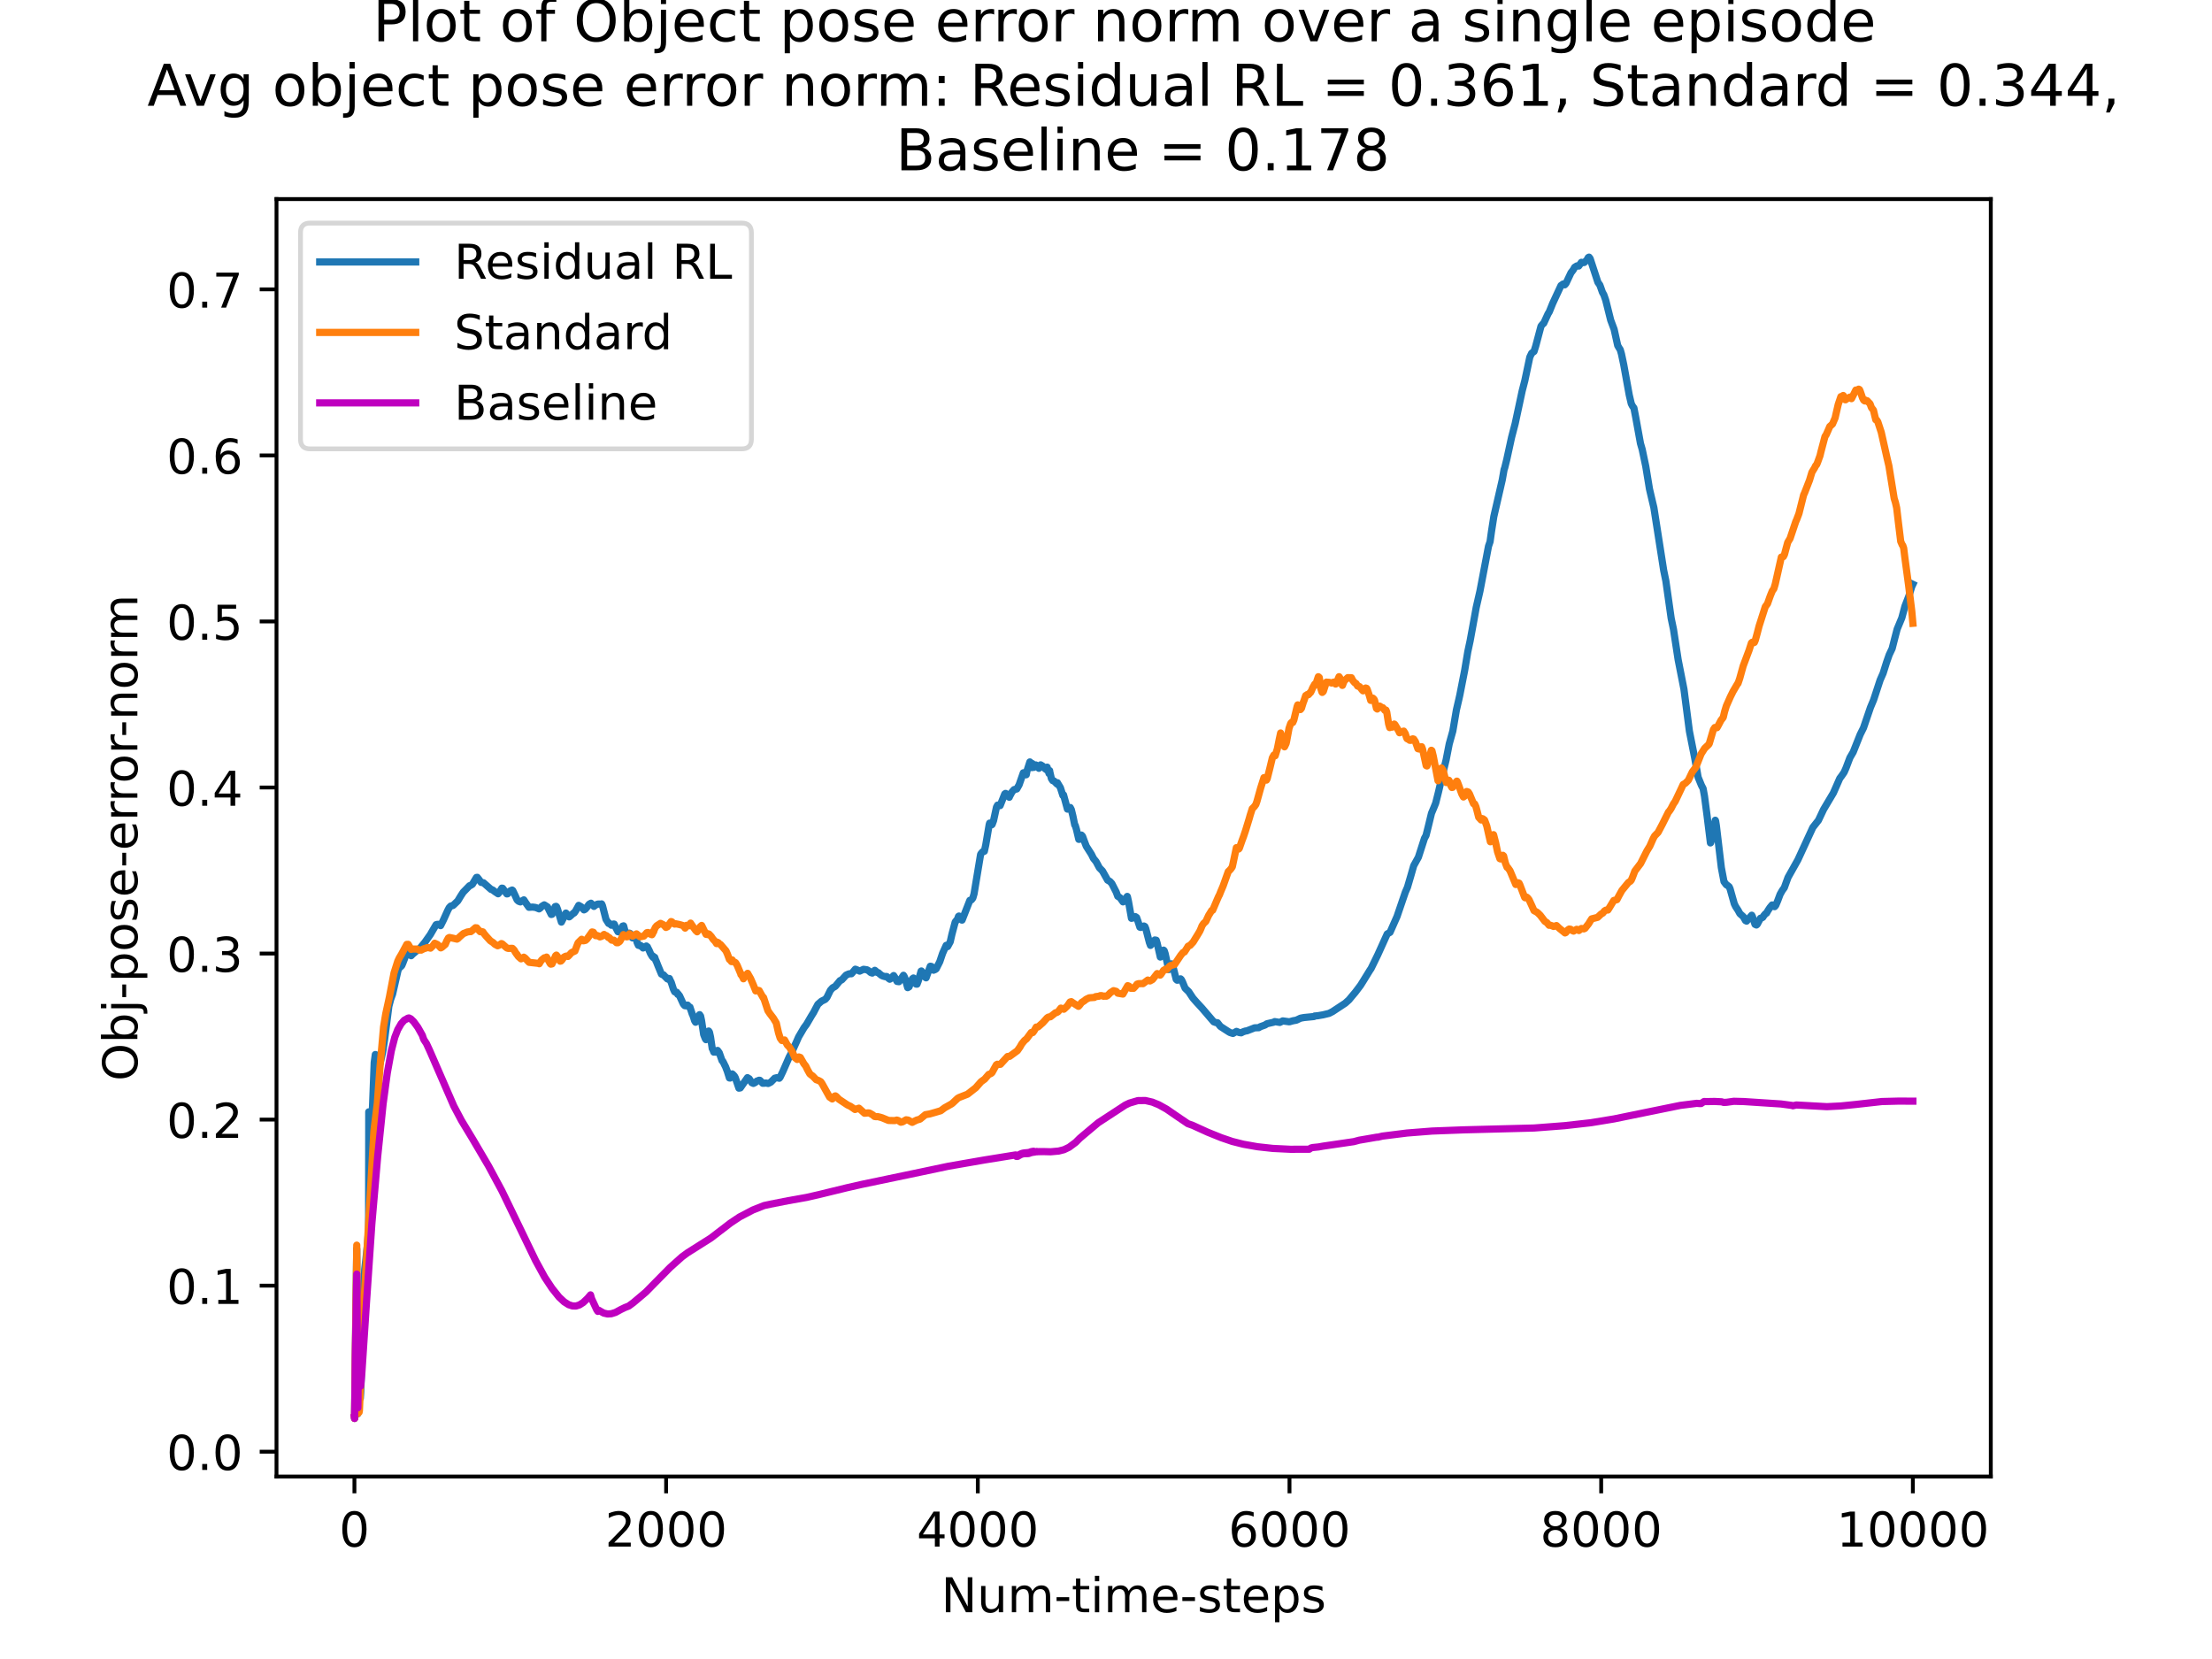 <?xml version="1.0" encoding="utf-8" standalone="no"?>
<!DOCTYPE svg PUBLIC "-//W3C//DTD SVG 1.1//EN"
  "http://www.w3.org/Graphics/SVG/1.1/DTD/svg11.dtd">
<!-- Created with matplotlib (https://matplotlib.org/) -->
<svg height="345.6pt" version="1.1" viewBox="0 0 460.8 345.6" width="460.8pt" xmlns="http://www.w3.org/2000/svg" xmlns:xlink="http://www.w3.org/1999/xlink">
 <defs>
  <style type="text/css">*{stroke-linecap:butt;stroke-linejoin:round;}</style>
 </defs>
 <g id="figure_1">
  <g id="patch_1">
   <path d="M 0 345.6 
L 460.8 345.6 
L 460.8 0 
L 0 0 
z
" style="fill:#ffffff;"/>
  </g>
  <g id="axes_1">
   <g id="patch_2">
    <path d="M 57.6 307.584 
L 414.72 307.584 
L 414.72 41.472 
L 57.6 41.472 
z
" style="fill:#ffffff;"/>
   </g>
   <g id="matplotlib.axis_1">
    <g id="xtick_1">
     <g id="line2d_1">
      <defs>
       <path d="M 0 0 
L 0 3.5 
" id="m61f5e60396" style="stroke:#000000;stroke-width:0.8;"/>
      </defs>
      <g>
       <use style="stroke:#000000;stroke-width:0.8;" x="73.833" xlink:href="#m61f5e60396" y="307.584"/>
      </g>
     </g>
     <g id="text_1">
      <!-- 0 -->
      <g transform="translate(70.651 322.182)scale(0.1 -0.1)">
       <defs>
        <path d="M 31.781 66.406 
Q 24.172 66.406 20.328 58.906 
Q 16.5 51.422 16.5 36.375 
Q 16.5 21.391 20.328 13.891 
Q 24.172 6.391 31.781 6.391 
Q 39.453 6.391 43.281 13.891 
Q 47.125 21.391 47.125 36.375 
Q 47.125 51.422 43.281 58.906 
Q 39.453 66.406 31.781 66.406 
z
M 31.781 74.219 
Q 44.047 74.219 50.516 64.516 
Q 56.984 54.828 56.984 36.375 
Q 56.984 17.969 50.516 8.266 
Q 44.047 -1.422 31.781 -1.422 
Q 19.531 -1.422 13.062 8.266 
Q 6.594 17.969 6.594 36.375 
Q 6.594 54.828 13.062 64.516 
Q 19.531 74.219 31.781 74.219 
z
" id="DejaVuSans-48"/>
       </defs>
       <use xlink:href="#DejaVuSans-48"/>
      </g>
     </g>
    </g>
    <g id="xtick_2">
     <g id="line2d_2">
      <g>
       <use style="stroke:#000000;stroke-width:0.8;" x="138.764" xlink:href="#m61f5e60396" y="307.584"/>
      </g>
     </g>
     <g id="text_2">
      <!-- 2000 -->
      <g transform="translate(126.039 322.182)scale(0.1 -0.1)">
       <defs>
        <path d="M 19.188 8.297 
L 53.609 8.297 
L 53.609 0 
L 7.328 0 
L 7.328 8.297 
Q 12.938 14.109 22.625 23.891 
Q 32.328 33.688 34.812 36.531 
Q 39.547 41.844 41.422 45.531 
Q 43.312 49.219 43.312 52.781 
Q 43.312 58.594 39.234 62.25 
Q 35.156 65.922 28.609 65.922 
Q 23.969 65.922 18.812 64.312 
Q 13.672 62.703 7.812 59.422 
L 7.812 69.391 
Q 13.766 71.781 18.938 73 
Q 24.125 74.219 28.422 74.219 
Q 39.75 74.219 46.484 68.547 
Q 53.219 62.891 53.219 53.422 
Q 53.219 48.922 51.531 44.891 
Q 49.859 40.875 45.406 35.406 
Q 44.188 33.984 37.641 27.219 
Q 31.109 20.453 19.188 8.297 
z
" id="DejaVuSans-50"/>
       </defs>
       <use xlink:href="#DejaVuSans-50"/>
       <use x="63.623" xlink:href="#DejaVuSans-48"/>
       <use x="127.246" xlink:href="#DejaVuSans-48"/>
       <use x="190.869" xlink:href="#DejaVuSans-48"/>
      </g>
     </g>
    </g>
    <g id="xtick_3">
     <g id="line2d_3">
      <g>
       <use style="stroke:#000000;stroke-width:0.8;" x="203.695" xlink:href="#m61f5e60396" y="307.584"/>
      </g>
     </g>
     <g id="text_3">
      <!-- 4000 -->
      <g transform="translate(190.97 322.182)scale(0.1 -0.1)">
       <defs>
        <path d="M 37.797 64.312 
L 12.891 25.391 
L 37.797 25.391 
z
M 35.203 72.906 
L 47.609 72.906 
L 47.609 25.391 
L 58.016 25.391 
L 58.016 17.188 
L 47.609 17.188 
L 47.609 0 
L 37.797 0 
L 37.797 17.188 
L 4.891 17.188 
L 4.891 26.703 
z
" id="DejaVuSans-52"/>
       </defs>
       <use xlink:href="#DejaVuSans-52"/>
       <use x="63.623" xlink:href="#DejaVuSans-48"/>
       <use x="127.246" xlink:href="#DejaVuSans-48"/>
       <use x="190.869" xlink:href="#DejaVuSans-48"/>
      </g>
     </g>
    </g>
    <g id="xtick_4">
     <g id="line2d_4">
      <g>
       <use style="stroke:#000000;stroke-width:0.8;" x="268.625" xlink:href="#m61f5e60396" y="307.584"/>
      </g>
     </g>
     <g id="text_4">
      <!-- 6000 -->
      <g transform="translate(255.9 322.182)scale(0.1 -0.1)">
       <defs>
        <path d="M 33.016 40.375 
Q 26.375 40.375 22.484 35.828 
Q 18.609 31.297 18.609 23.391 
Q 18.609 15.531 22.484 10.953 
Q 26.375 6.391 33.016 6.391 
Q 39.656 6.391 43.531 10.953 
Q 47.406 15.531 47.406 23.391 
Q 47.406 31.297 43.531 35.828 
Q 39.656 40.375 33.016 40.375 
z
M 52.594 71.297 
L 52.594 62.312 
Q 48.875 64.062 45.094 64.984 
Q 41.312 65.922 37.594 65.922 
Q 27.828 65.922 22.672 59.328 
Q 17.531 52.734 16.797 39.406 
Q 19.672 43.656 24.016 45.922 
Q 28.375 48.188 33.594 48.188 
Q 44.578 48.188 50.953 41.516 
Q 57.328 34.859 57.328 23.391 
Q 57.328 12.156 50.688 5.359 
Q 44.047 -1.422 33.016 -1.422 
Q 20.359 -1.422 13.672 8.266 
Q 6.984 17.969 6.984 36.375 
Q 6.984 53.656 15.188 63.938 
Q 23.391 74.219 37.203 74.219 
Q 40.922 74.219 44.703 73.484 
Q 48.484 72.75 52.594 71.297 
z
" id="DejaVuSans-54"/>
       </defs>
       <use xlink:href="#DejaVuSans-54"/>
       <use x="63.623" xlink:href="#DejaVuSans-48"/>
       <use x="127.246" xlink:href="#DejaVuSans-48"/>
       <use x="190.869" xlink:href="#DejaVuSans-48"/>
      </g>
     </g>
    </g>
    <g id="xtick_5">
     <g id="line2d_5">
      <g>
       <use style="stroke:#000000;stroke-width:0.8;" x="333.556" xlink:href="#m61f5e60396" y="307.584"/>
      </g>
     </g>
     <g id="text_5">
      <!-- 8000 -->
      <g transform="translate(320.831 322.182)scale(0.1 -0.1)">
       <defs>
        <path d="M 31.781 34.625 
Q 24.75 34.625 20.719 30.859 
Q 16.703 27.094 16.703 20.516 
Q 16.703 13.922 20.719 10.156 
Q 24.75 6.391 31.781 6.391 
Q 38.812 6.391 42.859 10.172 
Q 46.922 13.969 46.922 20.516 
Q 46.922 27.094 42.891 30.859 
Q 38.875 34.625 31.781 34.625 
z
M 21.922 38.812 
Q 15.578 40.375 12.031 44.719 
Q 8.5 49.078 8.5 55.328 
Q 8.5 64.062 14.719 69.141 
Q 20.953 74.219 31.781 74.219 
Q 42.672 74.219 48.875 69.141 
Q 55.078 64.062 55.078 55.328 
Q 55.078 49.078 51.531 44.719 
Q 48 40.375 41.703 38.812 
Q 48.828 37.156 52.797 32.312 
Q 56.781 27.484 56.781 20.516 
Q 56.781 9.906 50.312 4.234 
Q 43.844 -1.422 31.781 -1.422 
Q 19.734 -1.422 13.25 4.234 
Q 6.781 9.906 6.781 20.516 
Q 6.781 27.484 10.781 32.312 
Q 14.797 37.156 21.922 38.812 
z
M 18.312 54.391 
Q 18.312 48.734 21.844 45.562 
Q 25.391 42.391 31.781 42.391 
Q 38.141 42.391 41.719 45.562 
Q 45.312 48.734 45.312 54.391 
Q 45.312 60.062 41.719 63.234 
Q 38.141 66.406 31.781 66.406 
Q 25.391 66.406 21.844 63.234 
Q 18.312 60.062 18.312 54.391 
z
" id="DejaVuSans-56"/>
       </defs>
       <use xlink:href="#DejaVuSans-56"/>
       <use x="63.623" xlink:href="#DejaVuSans-48"/>
       <use x="127.246" xlink:href="#DejaVuSans-48"/>
       <use x="190.869" xlink:href="#DejaVuSans-48"/>
      </g>
     </g>
    </g>
    <g id="xtick_6">
     <g id="line2d_6">
      <g>
       <use style="stroke:#000000;stroke-width:0.8;" x="398.487" xlink:href="#m61f5e60396" y="307.584"/>
      </g>
     </g>
     <g id="text_6">
      <!-- 10000 -->
      <g transform="translate(382.581 322.182)scale(0.1 -0.1)">
       <defs>
        <path d="M 12.406 8.297 
L 28.516 8.297 
L 28.516 63.922 
L 10.984 60.406 
L 10.984 69.391 
L 28.422 72.906 
L 38.281 72.906 
L 38.281 8.297 
L 54.391 8.297 
L 54.391 0 
L 12.406 0 
z
" id="DejaVuSans-49"/>
       </defs>
       <use xlink:href="#DejaVuSans-49"/>
       <use x="63.623" xlink:href="#DejaVuSans-48"/>
       <use x="127.246" xlink:href="#DejaVuSans-48"/>
       <use x="190.869" xlink:href="#DejaVuSans-48"/>
       <use x="254.492" xlink:href="#DejaVuSans-48"/>
      </g>
     </g>
    </g>
    <g id="text_7">
     <!-- Num-time-steps -->
     <g transform="translate(196.056 335.861)scale(0.1 -0.1)">
      <defs>
       <path d="M 9.812 72.906 
L 23.094 72.906 
L 55.422 11.922 
L 55.422 72.906 
L 64.984 72.906 
L 64.984 0 
L 51.703 0 
L 19.391 60.984 
L 19.391 0 
L 9.812 0 
z
" id="DejaVuSans-78"/>
       <path d="M 8.5 21.578 
L 8.5 54.688 
L 17.484 54.688 
L 17.484 21.922 
Q 17.484 14.156 20.5 10.266 
Q 23.531 6.391 29.594 6.391 
Q 36.859 6.391 41.078 11.031 
Q 45.312 15.672 45.312 23.688 
L 45.312 54.688 
L 54.297 54.688 
L 54.297 0 
L 45.312 0 
L 45.312 8.406 
Q 42.047 3.422 37.719 1 
Q 33.406 -1.422 27.688 -1.422 
Q 18.266 -1.422 13.375 4.438 
Q 8.5 10.297 8.5 21.578 
z
M 31.109 56 
z
" id="DejaVuSans-117"/>
       <path d="M 52 44.188 
Q 55.375 50.25 60.062 53.125 
Q 64.75 56 71.094 56 
Q 79.641 56 84.281 50.016 
Q 88.922 44.047 88.922 33.016 
L 88.922 0 
L 79.891 0 
L 79.891 32.719 
Q 79.891 40.578 77.094 44.375 
Q 74.312 48.188 68.609 48.188 
Q 61.625 48.188 57.562 43.547 
Q 53.516 38.922 53.516 30.906 
L 53.516 0 
L 44.484 0 
L 44.484 32.719 
Q 44.484 40.625 41.703 44.406 
Q 38.922 48.188 33.109 48.188 
Q 26.219 48.188 22.156 43.531 
Q 18.109 38.875 18.109 30.906 
L 18.109 0 
L 9.078 0 
L 9.078 54.688 
L 18.109 54.688 
L 18.109 46.188 
Q 21.188 51.219 25.484 53.609 
Q 29.781 56 35.688 56 
Q 41.656 56 45.828 52.969 
Q 50 49.953 52 44.188 
z
" id="DejaVuSans-109"/>
       <path d="M 4.891 31.391 
L 31.203 31.391 
L 31.203 23.391 
L 4.891 23.391 
z
" id="DejaVuSans-45"/>
       <path d="M 18.312 70.219 
L 18.312 54.688 
L 36.812 54.688 
L 36.812 47.703 
L 18.312 47.703 
L 18.312 18.016 
Q 18.312 11.328 20.141 9.422 
Q 21.969 7.516 27.594 7.516 
L 36.812 7.516 
L 36.812 0 
L 27.594 0 
Q 17.188 0 13.234 3.875 
Q 9.281 7.766 9.281 18.016 
L 9.281 47.703 
L 2.688 47.703 
L 2.688 54.688 
L 9.281 54.688 
L 9.281 70.219 
z
" id="DejaVuSans-116"/>
       <path d="M 9.422 54.688 
L 18.406 54.688 
L 18.406 0 
L 9.422 0 
z
M 9.422 75.984 
L 18.406 75.984 
L 18.406 64.594 
L 9.422 64.594 
z
" id="DejaVuSans-105"/>
       <path d="M 56.203 29.594 
L 56.203 25.203 
L 14.891 25.203 
Q 15.484 15.922 20.484 11.062 
Q 25.484 6.203 34.422 6.203 
Q 39.594 6.203 44.453 7.469 
Q 49.312 8.734 54.109 11.281 
L 54.109 2.781 
Q 49.266 0.734 44.188 -0.344 
Q 39.109 -1.422 33.891 -1.422 
Q 20.797 -1.422 13.156 6.188 
Q 5.516 13.812 5.516 26.812 
Q 5.516 40.234 12.766 48.109 
Q 20.016 56 32.328 56 
Q 43.359 56 49.781 48.891 
Q 56.203 41.797 56.203 29.594 
z
M 47.219 32.234 
Q 47.125 39.594 43.094 43.984 
Q 39.062 48.391 32.422 48.391 
Q 24.906 48.391 20.391 44.141 
Q 15.875 39.891 15.188 32.172 
z
" id="DejaVuSans-101"/>
       <path d="M 44.281 53.078 
L 44.281 44.578 
Q 40.484 46.531 36.375 47.5 
Q 32.281 48.484 27.875 48.484 
Q 21.188 48.484 17.844 46.438 
Q 14.5 44.391 14.5 40.281 
Q 14.5 37.156 16.891 35.375 
Q 19.281 33.594 26.516 31.984 
L 29.594 31.297 
Q 39.156 29.25 43.188 25.516 
Q 47.219 21.781 47.219 15.094 
Q 47.219 7.469 41.188 3.016 
Q 35.156 -1.422 24.609 -1.422 
Q 20.219 -1.422 15.453 -0.562 
Q 10.688 0.297 5.422 2 
L 5.422 11.281 
Q 10.406 8.688 15.234 7.391 
Q 20.062 6.109 24.812 6.109 
Q 31.156 6.109 34.562 8.281 
Q 37.984 10.453 37.984 14.406 
Q 37.984 18.062 35.516 20.016 
Q 33.062 21.969 24.703 23.781 
L 21.578 24.516 
Q 13.234 26.266 9.516 29.906 
Q 5.812 33.547 5.812 39.891 
Q 5.812 47.609 11.281 51.797 
Q 16.75 56 26.812 56 
Q 31.781 56 36.172 55.266 
Q 40.578 54.547 44.281 53.078 
z
" id="DejaVuSans-115"/>
       <path d="M 18.109 8.203 
L 18.109 -20.797 
L 9.078 -20.797 
L 9.078 54.688 
L 18.109 54.688 
L 18.109 46.391 
Q 20.953 51.266 25.266 53.625 
Q 29.594 56 35.594 56 
Q 45.562 56 51.781 48.094 
Q 58.016 40.188 58.016 27.297 
Q 58.016 14.406 51.781 6.484 
Q 45.562 -1.422 35.594 -1.422 
Q 29.594 -1.422 25.266 0.953 
Q 20.953 3.328 18.109 8.203 
z
M 48.688 27.297 
Q 48.688 37.203 44.609 42.844 
Q 40.531 48.484 33.406 48.484 
Q 26.266 48.484 22.188 42.844 
Q 18.109 37.203 18.109 27.297 
Q 18.109 17.391 22.188 11.75 
Q 26.266 6.109 33.406 6.109 
Q 40.531 6.109 44.609 11.75 
Q 48.688 17.391 48.688 27.297 
z
" id="DejaVuSans-112"/>
      </defs>
      <use xlink:href="#DejaVuSans-78"/>
      <use x="74.805" xlink:href="#DejaVuSans-117"/>
      <use x="138.184" xlink:href="#DejaVuSans-109"/>
      <use x="235.596" xlink:href="#DejaVuSans-45"/>
      <use x="271.68" xlink:href="#DejaVuSans-116"/>
      <use x="310.889" xlink:href="#DejaVuSans-105"/>
      <use x="338.672" xlink:href="#DejaVuSans-109"/>
      <use x="436.084" xlink:href="#DejaVuSans-101"/>
      <use x="497.607" xlink:href="#DejaVuSans-45"/>
      <use x="533.691" xlink:href="#DejaVuSans-115"/>
      <use x="585.791" xlink:href="#DejaVuSans-116"/>
      <use x="625" xlink:href="#DejaVuSans-101"/>
      <use x="686.523" xlink:href="#DejaVuSans-112"/>
      <use x="750" xlink:href="#DejaVuSans-115"/>
     </g>
    </g>
   </g>
   <g id="matplotlib.axis_2">
    <g id="ytick_1">
     <g id="line2d_7">
      <defs>
       <path d="M 0 0 
L -3.5 0 
" id="m0e8eccad09" style="stroke:#000000;stroke-width:0.8;"/>
      </defs>
      <g>
       <use style="stroke:#000000;stroke-width:0.8;" x="57.6" xlink:href="#m0e8eccad09" y="302.416"/>
      </g>
     </g>
     <g id="text_8">
      <!-- 0.0 -->
      <g transform="translate(34.697 306.215)scale(0.1 -0.1)">
       <defs>
        <path d="M 10.688 12.406 
L 21 12.406 
L 21 0 
L 10.688 0 
z
" id="DejaVuSans-46"/>
       </defs>
       <use xlink:href="#DejaVuSans-48"/>
       <use x="63.623" xlink:href="#DejaVuSans-46"/>
       <use x="95.41" xlink:href="#DejaVuSans-48"/>
      </g>
     </g>
    </g>
    <g id="ytick_2">
     <g id="line2d_8">
      <g>
       <use style="stroke:#000000;stroke-width:0.8;" x="57.6" xlink:href="#m0e8eccad09" y="267.826"/>
      </g>
     </g>
     <g id="text_9">
      <!-- 0.1 -->
      <g transform="translate(34.697 271.625)scale(0.1 -0.1)">
       <use xlink:href="#DejaVuSans-48"/>
       <use x="63.623" xlink:href="#DejaVuSans-46"/>
       <use x="95.41" xlink:href="#DejaVuSans-49"/>
      </g>
     </g>
    </g>
    <g id="ytick_3">
     <g id="line2d_9">
      <g>
       <use style="stroke:#000000;stroke-width:0.8;" x="57.6" xlink:href="#m0e8eccad09" y="233.235"/>
      </g>
     </g>
     <g id="text_10">
      <!-- 0.2 -->
      <g transform="translate(34.697 237.034)scale(0.1 -0.1)">
       <use xlink:href="#DejaVuSans-48"/>
       <use x="63.623" xlink:href="#DejaVuSans-46"/>
       <use x="95.41" xlink:href="#DejaVuSans-50"/>
      </g>
     </g>
    </g>
    <g id="ytick_4">
     <g id="line2d_10">
      <g>
       <use style="stroke:#000000;stroke-width:0.8;" x="57.6" xlink:href="#m0e8eccad09" y="198.644"/>
      </g>
     </g>
     <g id="text_11">
      <!-- 0.3 -->
      <g transform="translate(34.697 202.444)scale(0.1 -0.1)">
       <defs>
        <path d="M 40.578 39.312 
Q 47.656 37.797 51.625 33 
Q 55.609 28.219 55.609 21.188 
Q 55.609 10.406 48.188 4.484 
Q 40.766 -1.422 27.094 -1.422 
Q 22.516 -1.422 17.656 -0.516 
Q 12.797 0.391 7.625 2.203 
L 7.625 11.719 
Q 11.719 9.328 16.594 8.109 
Q 21.484 6.891 26.812 6.891 
Q 36.078 6.891 40.938 10.547 
Q 45.797 14.203 45.797 21.188 
Q 45.797 27.641 41.281 31.266 
Q 36.766 34.906 28.719 34.906 
L 20.219 34.906 
L 20.219 43.016 
L 29.109 43.016 
Q 36.375 43.016 40.234 45.922 
Q 44.094 48.828 44.094 54.297 
Q 44.094 59.906 40.109 62.906 
Q 36.141 65.922 28.719 65.922 
Q 24.656 65.922 20.016 65.031 
Q 15.375 64.156 9.812 62.312 
L 9.812 71.094 
Q 15.438 72.656 20.344 73.438 
Q 25.25 74.219 29.594 74.219 
Q 40.828 74.219 47.359 69.109 
Q 53.906 64.016 53.906 55.328 
Q 53.906 49.266 50.438 45.094 
Q 46.969 40.922 40.578 39.312 
z
" id="DejaVuSans-51"/>
       </defs>
       <use xlink:href="#DejaVuSans-48"/>
       <use x="63.623" xlink:href="#DejaVuSans-46"/>
       <use x="95.41" xlink:href="#DejaVuSans-51"/>
      </g>
     </g>
    </g>
    <g id="ytick_5">
     <g id="line2d_11">
      <g>
       <use style="stroke:#000000;stroke-width:0.8;" x="57.6" xlink:href="#m0e8eccad09" y="164.054"/>
      </g>
     </g>
     <g id="text_12">
      <!-- 0.4 -->
      <g transform="translate(34.697 167.853)scale(0.1 -0.1)">
       <use xlink:href="#DejaVuSans-48"/>
       <use x="63.623" xlink:href="#DejaVuSans-46"/>
       <use x="95.41" xlink:href="#DejaVuSans-52"/>
      </g>
     </g>
    </g>
    <g id="ytick_6">
     <g id="line2d_12">
      <g>
       <use style="stroke:#000000;stroke-width:0.8;" x="57.6" xlink:href="#m0e8eccad09" y="129.463"/>
      </g>
     </g>
     <g id="text_13">
      <!-- 0.5 -->
      <g transform="translate(34.697 133.262)scale(0.1 -0.1)">
       <defs>
        <path d="M 10.797 72.906 
L 49.516 72.906 
L 49.516 64.594 
L 19.828 64.594 
L 19.828 46.734 
Q 21.969 47.469 24.109 47.828 
Q 26.266 48.188 28.422 48.188 
Q 40.625 48.188 47.75 41.5 
Q 54.891 34.812 54.891 23.391 
Q 54.891 11.625 47.562 5.094 
Q 40.234 -1.422 26.906 -1.422 
Q 22.312 -1.422 17.547 -0.641 
Q 12.797 0.141 7.719 1.703 
L 7.719 11.625 
Q 12.109 9.234 16.797 8.062 
Q 21.484 6.891 26.703 6.891 
Q 35.156 6.891 40.078 11.328 
Q 45.016 15.766 45.016 23.391 
Q 45.016 31 40.078 35.438 
Q 35.156 39.891 26.703 39.891 
Q 22.75 39.891 18.812 39.016 
Q 14.891 38.141 10.797 36.281 
z
" id="DejaVuSans-53"/>
       </defs>
       <use xlink:href="#DejaVuSans-48"/>
       <use x="63.623" xlink:href="#DejaVuSans-46"/>
       <use x="95.41" xlink:href="#DejaVuSans-53"/>
      </g>
     </g>
    </g>
    <g id="ytick_7">
     <g id="line2d_13">
      <g>
       <use style="stroke:#000000;stroke-width:0.8;" x="57.6" xlink:href="#m0e8eccad09" y="94.872"/>
      </g>
     </g>
     <g id="text_14">
      <!-- 0.6 -->
      <g transform="translate(34.697 98.672)scale(0.1 -0.1)">
       <use xlink:href="#DejaVuSans-48"/>
       <use x="63.623" xlink:href="#DejaVuSans-46"/>
       <use x="95.41" xlink:href="#DejaVuSans-54"/>
      </g>
     </g>
    </g>
    <g id="ytick_8">
     <g id="line2d_14">
      <g>
       <use style="stroke:#000000;stroke-width:0.8;" x="57.6" xlink:href="#m0e8eccad09" y="60.282"/>
      </g>
     </g>
     <g id="text_15">
      <!-- 0.7 -->
      <g transform="translate(34.697 64.081)scale(0.1 -0.1)">
       <defs>
        <path d="M 8.203 72.906 
L 55.078 72.906 
L 55.078 68.703 
L 28.609 0 
L 18.312 0 
L 43.219 64.594 
L 8.203 64.594 
z
" id="DejaVuSans-55"/>
       </defs>
       <use xlink:href="#DejaVuSans-48"/>
       <use x="63.623" xlink:href="#DejaVuSans-46"/>
       <use x="95.41" xlink:href="#DejaVuSans-55"/>
      </g>
     </g>
    </g>
    <g id="text_16">
     <!-- Obj-pose-error-norm -->
     <g transform="translate(28.617 225.204)rotate(-90)scale(0.1 -0.1)">
      <defs>
       <path d="M 39.406 66.219 
Q 28.656 66.219 22.328 58.203 
Q 16.016 50.203 16.016 36.375 
Q 16.016 22.609 22.328 14.594 
Q 28.656 6.594 39.406 6.594 
Q 50.141 6.594 56.422 14.594 
Q 62.703 22.609 62.703 36.375 
Q 62.703 50.203 56.422 58.203 
Q 50.141 66.219 39.406 66.219 
z
M 39.406 74.219 
Q 54.734 74.219 63.906 63.938 
Q 73.094 53.656 73.094 36.375 
Q 73.094 19.141 63.906 8.859 
Q 54.734 -1.422 39.406 -1.422 
Q 24.031 -1.422 14.812 8.828 
Q 5.609 19.094 5.609 36.375 
Q 5.609 53.656 14.812 63.938 
Q 24.031 74.219 39.406 74.219 
z
" id="DejaVuSans-79"/>
       <path d="M 48.688 27.297 
Q 48.688 37.203 44.609 42.844 
Q 40.531 48.484 33.406 48.484 
Q 26.266 48.484 22.188 42.844 
Q 18.109 37.203 18.109 27.297 
Q 18.109 17.391 22.188 11.75 
Q 26.266 6.109 33.406 6.109 
Q 40.531 6.109 44.609 11.75 
Q 48.688 17.391 48.688 27.297 
z
M 18.109 46.391 
Q 20.953 51.266 25.266 53.625 
Q 29.594 56 35.594 56 
Q 45.562 56 51.781 48.094 
Q 58.016 40.188 58.016 27.297 
Q 58.016 14.406 51.781 6.484 
Q 45.562 -1.422 35.594 -1.422 
Q 29.594 -1.422 25.266 0.953 
Q 20.953 3.328 18.109 8.203 
L 18.109 0 
L 9.078 0 
L 9.078 75.984 
L 18.109 75.984 
z
" id="DejaVuSans-98"/>
       <path d="M 9.422 54.688 
L 18.406 54.688 
L 18.406 -0.984 
Q 18.406 -11.422 14.422 -16.109 
Q 10.453 -20.797 1.609 -20.797 
L -1.812 -20.797 
L -1.812 -13.188 
L 0.594 -13.188 
Q 5.719 -13.188 7.562 -10.812 
Q 9.422 -8.453 9.422 -0.984 
z
M 9.422 75.984 
L 18.406 75.984 
L 18.406 64.594 
L 9.422 64.594 
z
" id="DejaVuSans-106"/>
       <path d="M 30.609 48.391 
Q 23.391 48.391 19.188 42.75 
Q 14.984 37.109 14.984 27.297 
Q 14.984 17.484 19.156 11.844 
Q 23.344 6.203 30.609 6.203 
Q 37.797 6.203 41.984 11.859 
Q 46.188 17.531 46.188 27.297 
Q 46.188 37.016 41.984 42.703 
Q 37.797 48.391 30.609 48.391 
z
M 30.609 56 
Q 42.328 56 49.016 48.375 
Q 55.719 40.766 55.719 27.297 
Q 55.719 13.875 49.016 6.219 
Q 42.328 -1.422 30.609 -1.422 
Q 18.844 -1.422 12.172 6.219 
Q 5.516 13.875 5.516 27.297 
Q 5.516 40.766 12.172 48.375 
Q 18.844 56 30.609 56 
z
" id="DejaVuSans-111"/>
       <path d="M 41.109 46.297 
Q 39.594 47.172 37.812 47.578 
Q 36.031 48 33.891 48 
Q 26.266 48 22.188 43.047 
Q 18.109 38.094 18.109 28.812 
L 18.109 0 
L 9.078 0 
L 9.078 54.688 
L 18.109 54.688 
L 18.109 46.188 
Q 20.953 51.172 25.484 53.578 
Q 30.031 56 36.531 56 
Q 37.453 56 38.578 55.875 
Q 39.703 55.766 41.062 55.516 
z
" id="DejaVuSans-114"/>
       <path d="M 54.891 33.016 
L 54.891 0 
L 45.906 0 
L 45.906 32.719 
Q 45.906 40.484 42.875 44.328 
Q 39.844 48.188 33.797 48.188 
Q 26.516 48.188 22.312 43.547 
Q 18.109 38.922 18.109 30.906 
L 18.109 0 
L 9.078 0 
L 9.078 54.688 
L 18.109 54.688 
L 18.109 46.188 
Q 21.344 51.125 25.703 53.562 
Q 30.078 56 35.797 56 
Q 45.219 56 50.047 50.172 
Q 54.891 44.344 54.891 33.016 
z
" id="DejaVuSans-110"/>
      </defs>
      <use xlink:href="#DejaVuSans-79"/>
      <use x="78.711" xlink:href="#DejaVuSans-98"/>
      <use x="142.188" xlink:href="#DejaVuSans-106"/>
      <use x="169.971" xlink:href="#DejaVuSans-45"/>
      <use x="206.055" xlink:href="#DejaVuSans-112"/>
      <use x="269.531" xlink:href="#DejaVuSans-111"/>
      <use x="330.713" xlink:href="#DejaVuSans-115"/>
      <use x="382.812" xlink:href="#DejaVuSans-101"/>
      <use x="444.336" xlink:href="#DejaVuSans-45"/>
      <use x="480.42" xlink:href="#DejaVuSans-101"/>
      <use x="541.943" xlink:href="#DejaVuSans-114"/>
      <use x="581.307" xlink:href="#DejaVuSans-114"/>
      <use x="620.17" xlink:href="#DejaVuSans-111"/>
      <use x="681.352" xlink:href="#DejaVuSans-114"/>
      <use x="716.09" xlink:href="#DejaVuSans-45"/>
      <use x="752.174" xlink:href="#DejaVuSans-110"/>
      <use x="815.553" xlink:href="#DejaVuSans-111"/>
      <use x="876.734" xlink:href="#DejaVuSans-114"/>
      <use x="916.098" xlink:href="#DejaVuSans-109"/>
     </g>
    </g>
   </g>
   <g id="line2d_15">
    <path clip-path="url(#p9bec06967e)" d="M 73.833 295.281 
L 73.865 295.486 
L 74.028 281.912 
L 74.32 260.177 
L 74.515 294.535 
L 74.547 293.371 
L 74.612 276.843 
L 74.677 279.624 
L 74.839 288.299 
L 75.034 291.273 
L 75.066 291.268 
L 75.164 289.807 
L 75.651 273.249 
L 75.975 264.462 
L 76.235 262.196 
L 76.592 258.787 
L 76.787 256.045 
L 76.82 231.616 
L 76.917 235.386 
L 77.112 239.405 
L 77.177 239.224 
L 77.371 236.5 
L 77.631 229.761 
L 77.956 221.343 
L 78.183 219.681 
L 78.28 219.708 
L 78.443 220.244 
L 78.605 220.719 
L 78.638 220.649 
L 78.67 220.665 
L 78.865 221.503 
L 78.995 221.115 
L 79.157 221.504 
L 79.19 221.48 
L 79.514 220.072 
L 79.774 218.839 
L 80.131 216.474 
L 81.008 209.604 
L 81.397 208.141 
L 81.787 207.071 
L 82.923 202.111 
L 83.248 201.499 
L 83.475 201.38 
L 83.702 201.135 
L 83.929 200.602 
L 84.514 199.076 
L 84.871 198.543 
L 85.163 198.483 
L 85.293 198.651 
L 85.65 199.09 
L 85.942 198.779 
L 87.111 197.801 
L 87.338 197.718 
L 88.507 196.3 
L 89.643 194.692 
L 89.936 194.18 
L 90.845 192.628 
L 91.039 192.57 
L 91.267 192.554 
L 91.786 192.824 
L 92.371 191.655 
L 93.247 189.711 
L 93.572 189.088 
L 93.896 188.748 
L 94.351 188.632 
L 94.513 188.496 
L 95.357 187.681 
L 96.007 186.608 
L 96.494 185.869 
L 97.825 184.506 
L 98.019 184.46 
L 98.409 184.201 
L 99.253 182.79 
L 99.416 182.761 
L 99.675 183.074 
L 100.227 183.819 
L 100.714 183.892 
L 102.305 185.288 
L 102.597 185.368 
L 103.117 185.762 
L 103.766 186.189 
L 103.961 185.968 
L 104.545 185.017 
L 104.707 185.035 
L 104.967 185.384 
L 105.584 186.218 
L 105.746 186.196 
L 106.331 185.557 
L 106.688 185.412 
L 106.818 185.511 
L 107.305 186.538 
L 107.727 187.475 
L 108.051 187.758 
L 108.408 187.885 
L 109.123 187.456 
L 109.512 188.056 
L 110.194 189.008 
L 110.941 188.962 
L 111.493 189.03 
L 111.72 189.097 
L 112.304 189.338 
L 112.564 189.147 
L 112.889 188.792 
L 113.376 188.499 
L 114.057 188.925 
L 114.447 189.722 
L 114.837 190.502 
L 114.999 190.466 
L 115.194 190.095 
L 115.648 188.86 
L 115.843 188.809 
L 115.94 188.89 
L 116.168 189.47 
L 116.947 192.091 
L 117.888 190.209 
L 118.018 190.345 
L 118.57 191 
L 118.668 190.941 
L 119.544 190.153 
L 119.577 190.214 
L 119.641 190.152 
L 119.901 189.782 
L 120.551 188.605 
L 121.102 188.917 
L 121.654 189.542 
L 121.914 189.416 
L 122.239 189.03 
L 122.693 188.401 
L 122.856 188.289 
L 123.115 188.156 
L 123.44 188.489 
L 123.732 188.819 
L 123.765 188.767 
L 124.154 188.494 
L 124.284 188.441 
L 124.511 188.34 
L 124.868 188.325 
L 125.161 188.389 
L 125.193 188.419 
L 125.226 188.347 
L 125.323 188.297 
L 125.355 188.332 
L 125.518 188.727 
L 126.232 191.505 
L 126.784 192.371 
L 126.849 192.281 
L 126.914 192.324 
L 127.109 192.51 
L 127.368 192.747 
L 127.66 192.689 
L 127.79 192.519 
L 127.823 192.549 
L 127.855 192.482 
L 127.888 192.57 
L 127.953 192.506 
L 128.31 193.286 
L 128.732 194.095 
L 128.992 194.136 
L 129.121 194.088 
L 129.576 193.316 
L 129.706 192.93 
L 129.738 192.986 
L 129.771 193.024 
L 129.803 192.908 
L 129.836 192.952 
L 129.901 192.872 
L 129.933 192.938 
L 130.193 193.965 
L 130.355 194.237 
L 130.388 194.184 
L 130.582 194.726 
L 131.037 194.387 
L 131.102 194.457 
L 131.134 194.394 
L 131.297 194.475 
L 131.459 194.802 
L 131.654 195.295 
L 131.751 195.378 
L 131.784 195.348 
L 131.848 195.371 
L 131.913 195.229 
L 132.043 195.232 
L 132.303 195.137 
L 132.498 195.387 
L 132.725 196.343 
L 132.985 196.923 
L 133.115 196.893 
L 133.277 197.009 
L 133.407 196.929 
L 133.602 197.176 
L 133.731 197.14 
L 133.796 197.249 
L 133.959 197.482 
L 134.283 197.219 
L 134.316 197.291 
L 134.576 197.118 
L 134.641 197.067 
L 134.673 197.15 
L 134.803 197.306 
L 134.835 197.266 
L 134.868 197.249 
L 134.9 197.352 
L 135.225 197.967 
L 135.517 198.643 
L 135.874 199.248 
L 135.972 199.178 
L 136.004 199.154 
L 136.037 199.199 
L 136.069 199.47 
L 136.166 199.4 
L 136.394 199.426 
L 136.621 200.124 
L 136.653 200.114 
L 137.043 201.113 
L 137.79 202.918 
L 137.952 202.997 
L 138.212 203.124 
L 138.244 203.095 
L 138.277 203.156 
L 139.023 203.92 
L 139.121 203.791 
L 139.186 203.861 
L 139.251 204.011 
L 139.316 203.965 
L 139.413 203.899 
L 139.445 203.84 
L 139.608 204.213 
L 139.835 204.66 
L 140.29 206.072 
L 140.549 206.608 
L 140.582 206.569 
L 140.614 206.606 
L 140.809 206.757 
L 140.906 206.781 
L 140.939 206.733 
L 140.971 206.701 
L 141.134 207.043 
L 141.199 207.159 
L 141.263 207.103 
L 141.296 207.083 
L 141.328 207.165 
L 141.556 207.429 
L 142.173 208.776 
L 142.335 209.123 
L 142.53 209.379 
L 142.562 209.348 
L 142.595 209.416 
L 142.659 209.498 
L 142.724 209.438 
L 142.822 209.528 
L 142.854 209.447 
L 143.244 209.379 
L 143.439 209.658 
L 143.471 209.637 
L 143.504 209.719 
L 143.666 209.891 
L 143.698 209.832 
L 143.731 209.81 
L 143.763 209.914 
L 144.218 211.285 
L 144.283 211.371 
L 144.445 211.819 
L 144.705 212.645 
L 144.9 212.951 
L 145.192 212.748 
L 145.711 211.393 
L 145.744 211.369 
L 145.776 211.455 
L 145.939 211.658 
L 146.133 212.546 
L 146.588 215.509 
L 146.945 216.417 
L 147.075 216.584 
L 147.464 215.123 
L 147.627 214.783 
L 147.789 215.017 
L 148.016 216.03 
L 148.373 218.442 
L 148.406 218.406 
L 148.698 219.178 
L 148.86 219.065 
L 149.12 219.188 
L 149.218 219.183 
L 149.477 218.822 
L 149.834 219.305 
L 150.419 220.964 
L 150.549 221.05 
L 150.711 221.344 
L 151.036 222.013 
L 151.133 222.188 
L 151.523 223.208 
L 151.945 224.558 
L 152.107 224.574 
L 152.529 223.711 
L 152.594 223.754 
L 152.984 224.155 
L 153.178 224.506 
L 153.925 226.682 
L 154.217 226.632 
L 155.711 224.496 
L 156.003 224.708 
L 156.068 224.709 
L 156.62 225.55 
L 156.944 225.692 
L 157.334 225.501 
L 157.691 225.195 
L 157.853 225.167 
L 158.113 225.037 
L 158.275 225.041 
L 158.405 225.15 
L 158.892 225.665 
L 159.282 225.647 
L 159.509 225.601 
L 160.029 225.705 
L 160.58 225.429 
L 161.392 224.608 
L 161.847 224.498 
L 162.334 224.622 
L 162.496 224.44 
L 163.08 223.224 
L 164.411 220.179 
L 164.866 219.347 
L 165.937 216.992 
L 166.359 216.025 
L 167.496 214.09 
L 168.015 213.392 
L 169.086 211.557 
L 169.476 210.943 
L 169.833 210.248 
L 170.385 209.218 
L 171.132 208.566 
L 171.911 208.188 
L 172.268 207.767 
L 172.982 206.305 
L 173.469 205.762 
L 173.664 205.668 
L 173.924 205.522 
L 174.054 205.414 
L 174.995 204.279 
L 175.352 204.129 
L 176.261 203.127 
L 176.716 202.929 
L 176.911 202.858 
L 177.365 202.849 
L 177.527 202.682 
L 178.177 201.904 
L 178.469 202.01 
L 179.086 202.302 
L 179.897 201.926 
L 180.612 202.023 
L 181.066 202.307 
L 181.358 202.587 
L 181.715 202.71 
L 181.845 202.589 
L 182.235 202.137 
L 182.397 202.256 
L 182.689 202.565 
L 182.852 202.598 
L 182.982 202.632 
L 183.144 202.789 
L 183.533 203.113 
L 183.663 203.201 
L 183.956 203.331 
L 184.41 203.46 
L 184.572 203.409 
L 184.735 203.432 
L 185.059 203.769 
L 185.352 203.991 
L 185.611 203.82 
L 186.163 203.226 
L 186.39 203.567 
L 186.877 204.451 
L 187.267 204.506 
L 187.462 204.283 
L 188.209 203.168 
L 188.371 203.428 
L 188.598 204.004 
L 189.085 205.744 
L 189.377 205.571 
L 189.799 204.467 
L 190.059 203.915 
L 190.286 203.736 
L 190.319 203.778 
L 190.481 204.147 
L 190.838 205.006 
L 191.033 205.017 
L 191.293 204.345 
L 191.877 202.312 
L 191.942 202.27 
L 191.975 202.315 
L 192.137 202.51 
L 192.299 202.829 
L 192.721 203.559 
L 192.916 203.698 
L 192.948 203.629 
L 193.241 202.805 
L 193.793 201.291 
L 193.955 201.3 
L 194.085 201.358 
L 194.474 202.111 
L 194.507 202.092 
L 194.799 201.98 
L 195.026 201.817 
L 195.773 200.327 
L 196.357 198.602 
L 196.585 198.09 
L 197.104 196.936 
L 197.331 197.146 
L 197.396 197.197 
L 197.429 197.15 
L 197.948 196.19 
L 198.305 194.621 
L 198.987 192.061 
L 199.474 191.47 
L 199.669 190.898 
L 199.766 190.827 
L 200.351 191.662 
L 200.416 191.676 
L 200.448 191.611 
L 202.039 187.558 
L 202.363 187.458 
L 202.656 187.082 
L 202.915 186.184 
L 204.279 177.97 
L 204.409 177.781 
L 204.701 177.444 
L 205.058 177.337 
L 205.35 176.009 
L 206.065 171.79 
L 206.162 171.466 
L 206.227 171.592 
L 206.357 171.64 
L 206.584 171.83 
L 206.681 171.743 
L 206.974 170.951 
L 207.59 168.132 
L 207.818 167.716 
L 208.11 167.702 
L 208.337 167.828 
L 208.37 167.761 
L 209.311 165.389 
L 209.473 165.278 
L 209.701 165.455 
L 209.733 165.505 
L 209.798 165.423 
L 209.863 165.472 
L 210.253 166.086 
L 210.285 165.967 
L 210.837 164.947 
L 211.259 164.482 
L 211.811 164.358 
L 212.298 163.5 
L 213.174 160.993 
L 213.499 160.94 
L 213.759 161.404 
L 213.791 161.382 
L 213.954 160.537 
L 214.538 158.724 
L 214.57 158.739 
L 214.733 159.011 
L 214.96 159.907 
L 215.057 159.067 
L 215.122 159.385 
L 215.35 159.863 
L 215.447 159.818 
L 215.772 159.349 
L 215.902 159.43 
L 216.421 160.05 
L 216.616 159.602 
L 216.778 159.331 
L 216.811 159.349 
L 217.2 159.587 
L 217.687 160.117 
L 218.077 160.408 
L 218.142 159.811 
L 218.207 160.128 
L 218.531 161.139 
L 218.564 160.929 
L 218.661 160.534 
L 218.694 160.795 
L 219.018 162.184 
L 219.31 162.622 
L 219.57 162.695 
L 220.219 163.341 
L 220.252 163.22 
L 220.284 163.055 
L 220.349 163.177 
L 220.901 164.096 
L 221.421 165.723 
L 221.453 165.621 
L 221.551 165.576 
L 222.362 168.552 
L 222.427 168.523 
L 222.654 168.317 
L 222.947 168.215 
L 223.174 168.653 
L 223.498 169.968 
L 223.888 171.859 
L 223.921 171.827 
L 223.985 171.91 
L 224.245 172.782 
L 224.732 174.852 
L 224.862 174.843 
L 225.024 174.415 
L 225.284 173.962 
L 225.511 174.206 
L 225.933 175.36 
L 226.291 176.287 
L 227.362 177.966 
L 227.784 178.821 
L 228.336 179.497 
L 229.018 180.774 
L 229.667 181.443 
L 230.738 183.354 
L 231.225 183.628 
L 231.615 184.058 
L 232.524 185.831 
L 232.849 186.71 
L 233.336 187.009 
L 233.563 187.344 
L 233.952 187.88 
L 234.115 187.784 
L 234.439 187.272 
L 234.829 186.739 
L 234.861 186.789 
L 235.089 187.816 
L 235.705 191.302 
L 235.738 191.287 
L 236.128 191.211 
L 236.485 190.939 
L 236.777 191.133 
L 237.037 191.864 
L 237.459 193.15 
L 237.653 193.202 
L 238.303 192.907 
L 238.498 193.005 
L 238.692 193.462 
L 239.439 196.341 
L 239.666 196.943 
L 239.991 196.585 
L 240.575 195.812 
L 240.867 195.867 
L 241.062 196.507 
L 241.712 199.371 
L 241.809 199.301 
L 242.036 198.658 
L 242.393 197.927 
L 242.523 198.048 
L 242.718 198.64 
L 243.465 201.984 
L 243.562 201.824 
L 244.049 200.787 
L 244.211 200.94 
L 244.471 201.824 
L 245.023 204.012 
L 245.218 204.194 
L 245.413 204.186 
L 245.932 203.914 
L 246.094 204.061 
L 246.322 204.507 
L 246.874 205.861 
L 247.62 206.576 
L 248.464 207.85 
L 248.594 208.019 
L 249.309 208.828 
L 250.412 210.024 
L 252.62 212.603 
L 252.847 212.866 
L 253.269 213.015 
L 253.626 213.056 
L 254.211 213.799 
L 254.406 213.936 
L 255.25 214.485 
L 255.964 214.942 
L 256.224 215.091 
L 256.84 215.29 
L 257.035 215.18 
L 257.587 214.858 
L 258.139 215.094 
L 258.561 215.156 
L 258.951 214.947 
L 259.438 214.784 
L 259.762 214.739 
L 260.996 214.263 
L 261.353 214.116 
L 262.23 214.087 
L 262.522 213.891 
L 263.528 213.529 
L 263.918 213.267 
L 265.346 212.94 
L 265.541 212.817 
L 266.613 212.99 
L 267.229 212.675 
L 268.593 212.861 
L 269.372 212.643 
L 270.054 212.52 
L 270.898 212.118 
L 271.158 212.06 
L 271.645 211.971 
L 273.723 211.764 
L 273.885 211.643 
L 273.917 211.669 
L 274.177 211.62 
L 274.502 211.599 
L 275.411 211.44 
L 275.541 211.424 
L 276.872 211.105 
L 277.586 210.736 
L 280.248 208.981 
L 281.027 208.278 
L 281.612 207.564 
L 282.326 206.721 
L 283.43 205.261 
L 284.047 204.272 
L 285.41 202.06 
L 285.605 201.792 
L 286.644 199.661 
L 287.001 198.935 
L 288.981 194.56 
L 289.566 194.224 
L 291.027 190.922 
L 292.747 185.881 
L 293.202 184.825 
L 293.949 182.273 
L 294.5 180.339 
L 295.474 178.579 
L 296.741 174.643 
L 297.065 174.055 
L 297.52 172.243 
L 298.201 169.434 
L 298.721 168.196 
L 299.078 167.309 
L 299.662 164.987 
L 300.571 161.083 
L 301.253 158.288 
L 301.903 154.959 
L 302.649 152.288 
L 303.396 147.889 
L 303.915 145.653 
L 304.11 144.777 
L 305.117 139.646 
L 305.766 135.773 
L 306.253 133.501 
L 307.032 129.25 
L 307.519 126.554 
L 308.298 123.152 
L 310.084 113.789 
L 310.408 112.842 
L 310.701 110.73 
L 311.188 107.612 
L 311.805 104.938 
L 312.941 99.998 
L 313.33 97.806 
L 313.46 97.45 
L 313.882 95.741 
L 314.889 91.108 
L 315.635 88.25 
L 317.096 81.438 
L 317.648 79.297 
L 318.687 74.391 
L 319.077 73.576 
L 319.564 73.219 
L 319.921 72.077 
L 321.025 67.935 
L 321.382 67.501 
L 321.577 67.355 
L 322.486 65.376 
L 322.745 64.955 
L 323.46 63.187 
L 325.18 59.483 
L 325.635 59.158 
L 325.959 59.333 
L 326.219 59.039 
L 327.258 56.836 
L 327.713 56.246 
L 328.037 55.672 
L 328.492 55.395 
L 328.881 55.421 
L 329.433 54.644 
L 329.725 54.715 
L 330.018 54.685 
L 330.57 54.186 
L 330.862 53.656 
L 331.024 53.568 
L 331.251 53.865 
L 332.875 58.815 
L 333.264 59.36 
L 333.427 59.791 
L 333.816 60.888 
L 334.108 61.411 
L 334.498 62.53 
L 335.537 66.695 
L 336.251 68.606 
L 336.998 71.985 
L 337.355 72.59 
L 337.517 72.824 
L 337.777 73.729 
L 338.264 76.03 
L 338.881 79.434 
L 339.4 82.287 
L 339.822 84.092 
L 340.082 84.597 
L 340.374 84.992 
L 340.764 87.005 
L 341.738 92.366 
L 342.095 93.602 
L 342.841 97.138 
L 343.621 101.886 
L 344.27 104.658 
L 344.53 105.743 
L 346.575 118.817 
L 347.03 121.024 
L 347.614 125.127 
L 348.133 128.79 
L 348.62 131.119 
L 349.594 137.466 
L 350.796 143.572 
L 351.932 152.31 
L 353.068 158.062 
L 353.75 161.909 
L 354.432 163.587 
L 354.789 164.275 
L 355.081 165.884 
L 355.6 169.828 
L 356.315 175.596 
L 356.347 175.577 
L 356.445 175.314 
L 357.321 170.871 
L 357.386 170.984 
L 357.548 171.995 
L 358.587 180.749 
L 359.139 183.659 
L 359.626 184.319 
L 359.918 184.482 
L 360.211 184.73 
L 360.405 185.159 
L 361.282 188.271 
L 361.574 188.872 
L 362.061 189.611 
L 362.451 190.325 
L 363.165 190.964 
L 363.619 191.769 
L 363.847 191.889 
L 364.041 191.637 
L 364.918 190.658 
L 365.048 190.905 
L 365.6 192.555 
L 365.892 192.694 
L 366.054 192.563 
L 366.736 191.285 
L 366.996 191.223 
L 367.223 191.091 
L 367.418 190.778 
L 367.775 190.349 
L 368.002 190.226 
L 368.294 189.697 
L 368.716 189.06 
L 369.171 188.516 
L 369.463 188.813 
L 369.69 188.872 
L 369.918 188.611 
L 370.34 187.606 
L 370.827 186.305 
L 371.281 185.504 
L 371.703 184.922 
L 372.028 184.016 
L 372.482 182.781 
L 374.528 179.131 
L 377.644 172.374 
L 378.813 170.891 
L 379.885 168.619 
L 381.93 165.179 
L 383.261 162.148 
L 383.651 161.631 
L 384.17 160.874 
L 384.56 159.981 
L 385.371 157.843 
L 386.053 156.676 
L 387.514 153.006 
L 388.196 151.636 
L 389.657 147.358 
L 390.306 145.805 
L 391.053 143.532 
L 391.67 141.649 
L 392.286 140.256 
L 393.001 137.979 
L 393.553 136.406 
L 394.169 135.1 
L 394.656 133.181 
L 395.208 131.068 
L 396.182 128.716 
L 396.832 126.282 
L 397.643 124.197 
L 398.26 122.202 
L 398.487 121.724 
L 398.487 121.724 
" style="fill:none;stroke:#1f77b4;stroke-linecap:square;stroke-width:1.5;"/>
   </g>
   <g id="line2d_16">
    <path clip-path="url(#p9bec06967e)" d="M 73.833 295.281 
L 73.865 295.486 
L 74.028 281.617 
L 74.32 259.387 
L 74.547 294.481 
L 74.579 293.018 
L 74.644 284.538 
L 74.677 289.849 
L 74.807 294.21 
L 74.872 293.842 
L 75.066 289.468 
L 75.781 272.155 
L 77.891 235.615 
L 78.605 229.822 
L 79.157 222.336 
L 79.904 213.916 
L 80.358 211.193 
L 81.105 207.78 
L 82.079 202.689 
L 82.858 200.235 
L 83.183 199.546 
L 83.637 198.793 
L 84.741 196.736 
L 85.033 196.723 
L 85.261 197.116 
L 85.65 197.782 
L 85.91 197.698 
L 86.916 197.706 
L 87.338 197.933 
L 87.566 197.891 
L 87.728 197.932 
L 88.247 197.661 
L 89.027 197.405 
L 89.189 197.383 
L 89.676 197.52 
L 90.065 197.141 
L 90.325 196.829 
L 90.552 196.496 
L 91.137 196.759 
L 91.461 197.077 
L 91.819 197.464 
L 92.046 197.345 
L 92.76 196.739 
L 93.052 196.039 
L 93.409 195.396 
L 93.637 195.291 
L 94.286 195.428 
L 95.195 195.635 
L 95.422 195.5 
L 95.65 195.257 
L 96.072 194.878 
L 96.559 194.458 
L 96.883 194.345 
L 97.338 194.154 
L 97.89 194.07 
L 98.084 194.075 
L 98.377 193.849 
L 99.058 193.259 
L 99.286 193.347 
L 99.318 193.288 
L 99.351 193.403 
L 99.48 193.508 
L 100.032 194.095 
L 100.162 194.041 
L 100.584 194.125 
L 100.844 194.507 
L 101.266 195.019 
L 102.143 195.98 
L 102.727 196.36 
L 103.084 196.703 
L 103.668 197.019 
L 103.961 196.909 
L 104.448 196.563 
L 104.61 196.616 
L 105.584 197.48 
L 105.876 197.574 
L 106.59 197.554 
L 106.753 197.561 
L 107.11 197.926 
L 107.37 198.388 
L 107.662 198.814 
L 107.694 198.791 
L 107.727 198.883 
L 107.986 199.252 
L 108.538 199.741 
L 108.766 199.64 
L 109.123 199.4 
L 109.415 199.611 
L 109.934 200.177 
L 110.227 200.473 
L 112.109 200.682 
L 112.337 200.766 
L 112.564 200.367 
L 112.856 199.966 
L 113.408 199.525 
L 113.83 199.511 
L 113.863 199.376 
L 113.928 199.486 
L 114.609 200.721 
L 114.739 200.849 
L 114.999 200.797 
L 115.259 200.241 
L 115.746 199.096 
L 115.908 198.967 
L 116.135 199.243 
L 116.687 200.233 
L 116.849 200.203 
L 117.044 200.013 
L 117.466 199.4 
L 117.823 199.209 
L 118.018 199.166 
L 118.31 199.25 
L 118.505 199.059 
L 119.057 198.445 
L 119.771 198.113 
L 120.128 197.159 
L 120.421 196.408 
L 121.167 195.669 
L 121.524 195.99 
L 121.784 195.939 
L 121.979 195.888 
L 122.304 195.591 
L 123.343 194.141 
L 123.602 194.201 
L 123.959 194.742 
L 124.057 194.792 
L 124.089 194.922 
L 124.187 194.861 
L 124.349 194.864 
L 124.479 194.963 
L 124.511 194.915 
L 124.641 194.971 
L 124.966 195.175 
L 125.355 195.05 
L 125.842 194.659 
L 125.875 194.702 
L 126.135 194.878 
L 126.329 194.911 
L 126.686 195.228 
L 126.719 195.303 
L 126.784 195.246 
L 126.946 195.341 
L 127.173 195.604 
L 127.433 195.853 
L 127.888 195.856 
L 128.44 196.387 
L 128.699 196.394 
L 129.089 196.133 
L 129.251 195.875 
L 129.868 194.691 
L 130.485 195.165 
L 130.712 195.138 
L 131.134 194.521 
L 131.167 194.557 
L 131.394 194.741 
L 131.784 195.017 
L 132.595 194.542 
L 133.342 195.158 
L 134.121 195.005 
L 134.738 194.299 
L 134.998 194.25 
L 135.322 194.471 
L 135.452 194.601 
L 135.485 194.569 
L 135.777 194.491 
L 135.809 194.724 
L 135.874 194.448 
L 135.907 194.587 
L 135.939 194.384 
L 136.069 194.014 
L 136.101 194.206 
L 136.166 193.929 
L 136.199 194.028 
L 136.231 193.853 
L 136.296 193.697 
L 136.524 193.204 
L 136.816 192.853 
L 137.595 192.351 
L 138.277 192.682 
L 138.731 193.202 
L 139.023 193.066 
L 139.803 191.978 
L 139.965 192.037 
L 140.257 192.35 
L 140.549 192.512 
L 140.744 192.437 
L 141.166 192.518 
L 141.328 192.546 
L 141.783 192.663 
L 142.205 192.791 
L 142.367 192.846 
L 142.724 193.34 
L 142.757 193.202 
L 143.017 192.763 
L 143.179 192.773 
L 143.406 192.874 
L 143.569 192.855 
L 143.828 192.493 
L 143.861 192.299 
L 143.926 192.408 
L 144.51 193.261 
L 144.965 193.877 
L 145.192 193.965 
L 145.224 194.111 
L 145.257 193.964 
L 145.419 193.619 
L 145.452 193.844 
L 145.516 193.626 
L 145.841 193.074 
L 146.166 192.784 
L 147.075 194.64 
L 147.367 194.677 
L 147.464 194.506 
L 147.497 194.704 
L 147.562 194.548 
L 147.692 194.586 
L 148.179 195.107 
L 148.536 195.64 
L 148.99 196.125 
L 149.282 196.57 
L 149.315 196.549 
L 149.445 196.281 
L 149.607 196.481 
L 149.64 196.388 
L 149.704 196.475 
L 149.964 196.713 
L 150.094 196.76 
L 151.23 198.072 
L 151.523 198.728 
L 151.945 199.863 
L 152.204 200.093 
L 152.237 199.982 
L 152.302 200.096 
L 152.334 200.065 
L 152.367 200.318 
L 152.432 200.085 
L 152.497 200.099 
L 152.529 199.959 
L 152.594 200.1 
L 152.821 200.357 
L 152.919 200.391 
L 153.146 200.476 
L 153.276 200.602 
L 153.568 201.1 
L 154.25 202.722 
L 154.315 202.778 
L 154.347 203.033 
L 154.444 202.966 
L 154.607 203.389 
L 154.834 203.702 
L 154.867 203.903 
L 154.931 203.625 
L 155.224 203.144 
L 155.256 203.248 
L 155.353 203.191 
L 155.678 202.999 
L 155.743 202.762 
L 155.808 202.887 
L 156.36 203.851 
L 156.62 204.446 
L 156.977 205.283 
L 157.431 206.424 
L 157.594 206.254 
L 158.146 206.353 
L 158.373 206.765 
L 159.022 207.92 
L 159.055 207.783 
L 159.119 207.968 
L 159.964 210.535 
L 160.386 211.161 
L 161.1 212.096 
L 161.717 213.115 
L 162.171 215.132 
L 162.528 216.264 
L 162.885 216.759 
L 163.178 216.748 
L 163.437 216.641 
L 164.022 217.706 
L 164.444 218.126 
L 165.028 219.063 
L 165.58 220.31 
L 166.067 220.705 
L 166.1 220.634 
L 166.229 220.504 
L 166.262 220.56 
L 166.327 220.416 
L 166.424 220.179 
L 166.489 220.213 
L 166.716 220.281 
L 166.944 220.683 
L 167.463 221.585 
L 167.853 222.077 
L 168.21 222.821 
L 168.697 223.697 
L 169.054 223.991 
L 169.249 224.108 
L 170.028 224.916 
L 170.547 225.103 
L 170.969 225.336 
L 171.229 225.701 
L 172.82 228.554 
L 173.372 228.93 
L 173.599 228.714 
L 173.859 228.351 
L 174.021 228.289 
L 174.216 228.42 
L 174.768 228.998 
L 176.553 230.186 
L 177.17 230.474 
L 178.112 231.125 
L 178.923 230.856 
L 180.092 231.904 
L 180.352 231.886 
L 180.839 231.836 
L 181.131 231.869 
L 181.78 232.239 
L 182.202 232.587 
L 182.527 232.628 
L 182.819 232.604 
L 183.339 232.732 
L 183.761 232.859 
L 185.092 233.409 
L 186.39 233.442 
L 186.813 233.335 
L 187.105 233.408 
L 187.657 233.778 
L 188.014 233.705 
L 188.76 233.271 
L 189.182 233.331 
L 190.027 233.811 
L 190.384 233.622 
L 190.968 233.337 
L 191.65 233.139 
L 192.786 232.209 
L 193.695 232.05 
L 194.831 231.725 
L 195.968 231.389 
L 196.812 230.761 
L 197.364 230.455 
L 198.24 229.961 
L 198.468 229.773 
L 199.507 228.798 
L 199.831 228.616 
L 201.552 227.943 
L 203.272 226.597 
L 204.376 225.34 
L 205.123 224.803 
L 205.967 223.822 
L 206.389 223.661 
L 206.649 223.464 
L 207.103 222.631 
L 207.558 221.818 
L 207.753 221.702 
L 208.077 221.741 
L 208.402 221.715 
L 209.895 220.086 
L 210.317 220.063 
L 211.941 218.881 
L 212.493 218.091 
L 212.85 217.456 
L 213.434 216.746 
L 213.856 216.411 
L 214.83 215.084 
L 214.993 215.108 
L 215.155 215.103 
L 215.415 214.752 
L 215.869 213.957 
L 216.031 213.994 
L 216.226 213.933 
L 216.453 213.753 
L 216.908 213.341 
L 217.233 213.061 
L 218.109 212.082 
L 218.369 211.888 
L 218.596 211.841 
L 218.823 211.813 
L 219.895 210.966 
L 220.09 210.947 
L 220.414 210.764 
L 220.999 210.007 
L 221.615 210.242 
L 221.81 210.072 
L 222.362 209.552 
L 222.914 208.732 
L 223.174 208.665 
L 223.563 208.94 
L 224.667 209.638 
L 224.894 209.397 
L 225.317 208.841 
L 225.868 208.493 
L 226.258 208.174 
L 226.907 207.863 
L 227.264 207.834 
L 227.979 207.786 
L 228.206 207.625 
L 228.596 207.567 
L 228.823 207.548 
L 229.05 207.5 
L 229.18 207.411 
L 229.472 207.399 
L 229.732 207.487 
L 229.927 207.548 
L 230.089 207.485 
L 230.316 207.518 
L 230.479 207.525 
L 230.706 207.408 
L 230.998 207.125 
L 231.323 206.792 
L 231.972 206.371 
L 232.524 206.515 
L 232.849 206.897 
L 233.92 207.084 
L 234.342 206.332 
L 234.926 205.333 
L 235.186 205.438 
L 235.576 205.879 
L 235.9 205.864 
L 236.128 205.893 
L 236.55 205.443 
L 236.874 205.014 
L 237.231 204.898 
L 237.524 204.93 
L 237.686 204.884 
L 237.848 204.904 
L 238.108 204.914 
L 239.114 204.161 
L 239.374 204.269 
L 239.569 204.35 
L 240.088 204.062 
L 241.062 202.81 
L 241.679 203.139 
L 241.809 203.016 
L 242.393 202.141 
L 242.815 201.89 
L 243.043 201.98 
L 243.595 201.342 
L 243.789 201.17 
L 244.698 200.907 
L 244.958 200.517 
L 245.965 199.012 
L 246.452 198.419 
L 246.744 198.309 
L 247.296 197.469 
L 247.49 197.13 
L 247.653 197.036 
L 247.912 196.945 
L 248.562 196.24 
L 249.601 194.546 
L 249.958 193.941 
L 250.185 193.427 
L 250.412 192.855 
L 250.737 192.374 
L 251.192 191.961 
L 251.776 190.707 
L 252.425 189.658 
L 252.62 189.619 
L 253.594 187.334 
L 253.886 186.677 
L 254.016 186.452 
L 254.308 185.712 
L 254.795 184.566 
L 255.867 181.567 
L 256.159 181.293 
L 256.418 181 
L 256.711 180.57 
L 256.938 179.519 
L 257.555 176.586 
L 257.75 176.605 
L 258.042 176.871 
L 258.172 176.72 
L 258.723 175.142 
L 259.048 174.27 
L 259.47 173.024 
L 260.282 170.37 
L 260.412 169.89 
L 260.866 168.46 
L 261.288 168.044 
L 261.613 167.595 
L 261.84 166.951 
L 262.619 164.152 
L 263.301 161.998 
L 263.431 161.998 
L 263.593 162.288 
L 263.821 162.513 
L 263.983 162.211 
L 264.535 160.028 
L 265.054 157.869 
L 265.379 157.287 
L 265.639 157.444 
L 266.093 155.996 
L 266.483 154.041 
L 266.775 152.695 
L 266.84 152.903 
L 267.067 153.671 
L 267.132 153.824 
L 267.587 155.576 
L 267.911 154.907 
L 268.009 154.502 
L 268.528 151.724 
L 268.885 150.677 
L 269.112 150.441 
L 269.307 150.512 
L 269.534 149.998 
L 270.216 147.176 
L 270.346 146.839 
L 270.411 146.901 
L 270.898 147.815 
L 271.06 147.626 
L 271.125 147.545 
L 271.223 147.194 
L 271.547 146.168 
L 271.612 146.043 
L 272.002 144.896 
L 272.099 144.854 
L 272.327 144.686 
L 272.554 144.731 
L 272.781 144.492 
L 272.943 144.226 
L 273.008 144.264 
L 273.171 143.957 
L 273.463 143.264 
L 273.885 142.52 
L 274.112 142.646 
L 274.339 141.831 
L 274.632 140.973 
L 274.826 141.134 
L 274.891 141.514 
L 275.086 143.209 
L 275.378 144.156 
L 275.443 144.246 
L 275.508 144.181 
L 275.606 144.118 
L 275.67 144.043 
L 276.06 142.837 
L 276.32 142.096 
L 276.482 142.121 
L 276.839 142.137 
L 277.229 142.22 
L 277.391 142.287 
L 277.781 142.113 
L 277.943 142.079 
L 278.235 142.5 
L 278.268 142.477 
L 278.333 142.429 
L 278.592 141.827 
L 278.949 140.968 
L 278.982 140.994 
L 279.112 141.22 
L 279.631 142.78 
L 279.664 142.768 
L 279.891 142.153 
L 280.118 141.719 
L 280.443 141.475 
L 280.768 141.168 
L 281.514 141.183 
L 281.806 141.759 
L 282.228 142.253 
L 282.488 142.38 
L 282.813 142.92 
L 283.04 142.994 
L 283.202 143.026 
L 283.332 143.164 
L 283.754 143.716 
L 283.949 143.914 
L 284.176 143.727 
L 284.501 143.328 
L 284.696 143.392 
L 284.826 143.635 
L 285.248 144.873 
L 285.54 145.907 
L 285.735 145.767 
L 285.994 145.436 
L 286.254 145.693 
L 286.352 145.907 
L 286.741 147.569 
L 286.904 147.701 
L 287.066 147.497 
L 287.423 147.094 
L 287.942 147.443 
L 288.072 147.428 
L 288.494 147.991 
L 288.559 147.911 
L 288.722 147.925 
L 288.884 148.332 
L 289.273 150.797 
L 289.501 151.572 
L 289.663 151.502 
L 289.825 151.304 
L 289.89 151.352 
L 289.988 151.483 
L 290.053 151.432 
L 290.247 151.116 
L 290.442 150.831 
L 290.572 150.921 
L 291.384 152.283 
L 291.546 152.65 
L 292.033 152.434 
L 292.423 152.302 
L 292.747 152.83 
L 293.007 153.656 
L 293.104 153.867 
L 293.299 153.979 
L 293.494 154.026 
L 293.656 154.213 
L 293.884 154.234 
L 294.078 154.008 
L 294.306 153.914 
L 294.5 153.964 
L 294.858 154.509 
L 295.377 155.972 
L 295.669 156.043 
L 295.961 155.584 
L 296.156 155.558 
L 296.351 156.077 
L 297.098 159.488 
L 297.26 159.563 
L 297.292 159.516 
L 297.422 159.053 
L 298.169 156.295 
L 298.201 156.31 
L 298.299 156.388 
L 298.591 157.575 
L 299.565 162.65 
L 299.662 162.489 
L 299.89 161.57 
L 300.279 159.979 
L 300.636 160.496 
L 301.286 163.015 
L 301.351 162.997 
L 301.448 162.955 
L 301.805 162.531 
L 301.838 162.555 
L 302 162.883 
L 302.227 163.651 
L 302.454 164.049 
L 302.617 164.013 
L 302.844 163.588 
L 303.104 163.151 
L 303.493 162.721 
L 303.591 162.859 
L 303.883 163.621 
L 304.5 165.364 
L 304.857 166.026 
L 305.117 165.831 
L 305.539 164.886 
L 305.863 164.996 
L 306.123 165.401 
L 306.967 167.428 
L 307.194 167.469 
L 307.454 168.029 
L 307.681 168.846 
L 308.039 170.253 
L 308.558 170.819 
L 308.623 170.815 
L 308.753 170.521 
L 308.785 170.592 
L 308.915 170.694 
L 308.948 170.584 
L 309.012 170.713 
L 309.207 170.892 
L 309.24 170.803 
L 309.305 170.931 
L 309.727 172.085 
L 310.084 173.675 
L 310.473 175.357 
L 310.636 175.121 
L 311.123 173.875 
L 311.155 173.946 
L 311.577 175.591 
L 311.967 177.455 
L 312.454 178.879 
L 312.616 178.941 
L 312.778 178.879 
L 313.071 178.171 
L 313.233 178.316 
L 313.59 179.767 
L 313.947 180.685 
L 314.077 180.702 
L 314.564 181.391 
L 315.765 184.262 
L 315.928 184.22 
L 316.252 183.893 
L 316.447 183.979 
L 316.609 184.298 
L 317.616 186.942 
L 317.713 187.025 
L 317.746 186.99 
L 318.038 186.891 
L 318.233 187.05 
L 318.525 187.419 
L 319.077 188.61 
L 319.564 189.701 
L 320.148 190.012 
L 320.375 190.194 
L 320.862 190.678 
L 321.836 191.95 
L 322.226 192.179 
L 322.713 192.757 
L 322.973 192.742 
L 323.232 192.83 
L 323.654 192.998 
L 324.239 192.813 
L 324.856 193.403 
L 325.7 194.077 
L 326.024 194.348 
L 326.187 194.273 
L 326.609 193.719 
L 326.901 193.536 
L 327.193 193.586 
L 327.453 193.815 
L 327.81 193.967 
L 328.037 193.806 
L 328.459 193.588 
L 328.914 193.849 
L 329.433 193.422 
L 329.693 193.454 
L 329.953 193.503 
L 330.18 193.394 
L 330.959 192.407 
L 331.251 191.916 
L 331.576 191.416 
L 332.647 191.141 
L 332.81 191.1 
L 333.556 190.399 
L 333.881 190.228 
L 334.238 189.771 
L 334.53 189.598 
L 334.952 189.576 
L 335.18 189.232 
L 336.186 187.58 
L 336.835 187.417 
L 337.225 186.659 
L 337.874 185.492 
L 339.238 183.825 
L 339.627 183.584 
L 339.822 183.35 
L 340.049 182.83 
L 340.569 181.457 
L 341.77 179.876 
L 343.069 177.283 
L 343.686 176.271 
L 344.4 174.664 
L 344.692 174.136 
L 345.406 173.405 
L 346.315 171.682 
L 347.581 169.146 
L 347.744 168.989 
L 348.101 168.457 
L 348.588 167.506 
L 348.977 166.939 
L 350.309 164.129 
L 350.633 163.425 
L 350.925 163.266 
L 351.12 163.138 
L 351.705 162.553 
L 352.549 160.787 
L 353.263 159.852 
L 354.367 157.069 
L 355.113 155.891 
L 355.86 155.186 
L 356.055 154.956 
L 356.347 153.975 
L 356.931 151.985 
L 357.224 151.556 
L 357.418 151.564 
L 357.678 151.599 
L 357.905 151.208 
L 358.522 150.036 
L 358.977 149.452 
L 359.269 148.229 
L 359.626 147.066 
L 360.47 145.157 
L 361.022 144.045 
L 361.996 142.386 
L 362.061 142.369 
L 362.418 141.315 
L 363.132 138.743 
L 364.366 135.451 
L 364.853 133.936 
L 365.015 133.789 
L 365.048 133.821 
L 365.145 133.953 
L 365.178 133.908 
L 365.47 133.829 
L 365.665 133.369 
L 366.087 131.831 
L 366.444 130.447 
L 367.742 126.388 
L 368.197 125.777 
L 368.652 124.49 
L 368.846 123.97 
L 369.203 123.098 
L 369.528 122.645 
L 369.82 121.656 
L 371.086 116.049 
L 371.281 115.983 
L 371.508 115.959 
L 371.736 115.512 
L 372.028 114.411 
L 372.418 112.985 
L 372.904 112.178 
L 374.073 108.699 
L 374.268 108.268 
L 374.755 106.982 
L 375.729 103.097 
L 375.924 102.683 
L 376.963 100.014 
L 377.45 98.392 
L 378.034 97.431 
L 378.229 97.01 
L 378.424 96.825 
L 378.618 96.367 
L 379.138 94.939 
L 379.333 94.128 
L 380.177 90.928 
L 380.436 90.545 
L 380.891 89.516 
L 381.183 88.829 
L 381.346 88.702 
L 381.605 88.449 
L 381.735 88.34 
L 382.287 87.057 
L 382.482 86.194 
L 382.936 84.244 
L 383.488 82.621 
L 383.586 82.669 
L 383.975 82.385 
L 384.073 82.493 
L 384.397 83.277 
L 384.462 83.283 
L 384.495 83.239 
L 384.689 83.114 
L 385.371 82.719 
L 385.469 82.778 
L 385.696 83.046 
L 385.761 82.935 
L 386.605 81.251 
L 386.637 81.286 
L 386.897 81.275 
L 387.189 81.068 
L 387.352 81.144 
L 387.481 81.399 
L 388.001 82.899 
L 388.228 83.348 
L 388.455 83.522 
L 388.52 83.414 
L 388.585 83.344 
L 388.65 83.407 
L 388.91 83.592 
L 388.942 83.552 
L 388.975 83.49 
L 389.04 83.572 
L 389.559 84.111 
L 389.851 84.91 
L 390.079 85.199 
L 390.274 85.444 
L 390.566 86.68 
L 390.76 87.446 
L 390.793 87.421 
L 390.955 87.511 
L 391.183 87.877 
L 391.897 90.043 
L 393.098 95.381 
L 393.488 97.034 
L 394.591 103.829 
L 394.851 104.676 
L 395.111 105.806 
L 395.468 108.817 
L 395.955 112.798 
L 396.28 113.541 
L 396.377 113.617 
L 396.572 114.194 
L 396.799 116.035 
L 397.578 121.801 
L 398.26 127.317 
L 398.487 129.845 
L 398.487 129.845 
" style="fill:none;stroke:#ff7f0e;stroke-linecap:square;stroke-width:1.5;"/>
   </g>
   <g id="line2d_17">
    <path clip-path="url(#p9bec06967e)" d="M 73.833 295.281 
L 73.865 295.488 
L 74.028 282.362 
L 74.32 265.416 
L 74.547 293.273 
L 74.579 291.713 
L 74.677 279.638 
L 74.742 281.887 
L 74.904 287.095 
L 75.099 288.773 
L 75.164 288.503 
L 75.391 285.857 
L 76.333 271.493 
L 77.469 254.863 
L 78.67 240.986 
L 79.806 229.957 
L 80.683 223.494 
L 81.527 218.863 
L 82.241 216.088 
L 82.858 214.488 
L 83.572 213.251 
L 84.222 212.52 
L 84.709 212.273 
L 84.936 212.114 
L 85.196 212.059 
L 85.585 212.249 
L 86.17 212.82 
L 87.046 214.011 
L 87.988 215.692 
L 88.118 216.095 
L 88.312 216.598 
L 88.832 217.382 
L 89.514 218.852 
L 94.546 230.427 
L 96.136 233.425 
L 98.474 237.287 
L 101.785 242.922 
L 104.545 248.052 
L 107.11 253.348 
L 111.59 262.629 
L 113.473 266.069 
L 114.999 268.378 
L 116.46 270.204 
L 117.531 271.205 
L 118.473 271.798 
L 119.284 272.059 
L 119.999 272.066 
L 120.713 271.838 
L 121.492 271.34 
L 122.401 270.476 
L 123.018 269.747 
L 123.245 270.547 
L 124.317 272.855 
L 124.544 273.186 
L 124.576 273.093 
L 124.739 272.948 
L 125.096 273.167 
L 125.777 273.542 
L 126.557 273.721 
L 127.336 273.678 
L 128.212 273.406 
L 129.349 272.789 
L 130.225 272.367 
L 130.972 272.079 
L 131.946 271.362 
L 134.543 269.171 
L 136.361 267.318 
L 139.575 264.06 
L 142.075 261.82 
L 143.179 261.01 
L 148.114 257.887 
L 150.029 256.417 
L 150.451 256.1 
L 152.139 254.798 
L 154.055 253.519 
L 156.847 252.057 
L 159.184 251.135 
L 160.743 250.803 
L 161.067 250.749 
L 161.619 250.63 
L 161.944 250.578 
L 162.496 250.457 
L 162.821 250.405 
L 163.372 250.284 
L 163.697 250.233 
L 164.249 250.116 
L 164.574 250.066 
L 165.158 249.954 
L 165.613 249.879 
L 166.392 249.736 
L 168.047 249.438 
L 170.58 248.86 
L 176.391 247.441 
L 179.443 246.746 
L 191.975 244.126 
L 197.559 242.949 
L 205.058 241.644 
L 211.584 240.59 
L 211.714 240.895 
L 211.843 240.915 
L 212.006 240.693 
L 212.038 240.881 
L 212.071 240.681 
L 212.103 240.835 
L 212.2 240.6 
L 212.233 240.761 
L 212.265 240.562 
L 212.298 240.725 
L 212.395 240.491 
L 212.428 240.653 
L 212.46 240.458 
L 212.493 240.617 
L 212.59 240.392 
L 212.623 240.549 
L 212.655 240.363 
L 212.687 240.519 
L 212.785 240.311 
L 212.817 240.465 
L 212.85 240.288 
L 212.882 240.442 
L 212.98 240.248 
L 213.012 240.402 
L 213.045 240.231 
L 213.077 240.386 
L 213.174 240.202 
L 213.272 240.353 
L 213.369 240.171 
L 213.467 240.337 
L 213.564 240.149 
L 213.661 240.331 
L 213.759 240.132 
L 213.856 240.332 
L 213.954 240.117 
L 214.051 240.326 
L 214.148 240.095 
L 214.213 240.085 
L 214.246 240.309 
L 214.343 240.07 
L 214.376 240.274 
L 214.408 240.055 
L 214.441 240.251 
L 214.538 240.01 
L 214.57 240.203 
L 214.603 239.983 
L 214.635 240.181 
L 214.733 239.93 
L 214.765 240.143 
L 214.798 239.915 
L 214.83 240.124 
L 214.928 239.884 
L 214.96 240.091 
L 214.993 239.871 
L 215.025 240.076 
L 215.122 239.848 
L 215.22 240.042 
L 215.317 239.822 
L 215.415 240.02 
L 215.447 239.925 
L 215.512 239.982 
L 215.674 239.98 
L 215.966 239.867 
L 216.064 239.936 
L 216.096 239.896 
L 216.259 239.925 
L 216.421 239.889 
L 216.583 239.917 
L 216.746 239.895 
L 216.973 239.906 
L 217.395 239.897 
L 218.888 239.935 
L 220.544 239.786 
L 221.648 239.503 
L 222.719 238.99 
L 224.083 237.978 
L 224.927 237.133 
L 225.674 236.498 
L 228.758 233.907 
L 234.407 230.213 
L 235.283 229.794 
L 237.037 229.276 
L 238.595 229.255 
L 240.056 229.594 
L 241.387 230.138 
L 243.043 231.06 
L 245.185 232.536 
L 247.458 234.081 
L 248.464 234.437 
L 251.549 235.846 
L 254.406 236.999 
L 256.711 237.785 
L 259.016 238.365 
L 261.938 238.882 
L 265.152 239.236 
L 268.82 239.416 
L 272.749 239.403 
L 273.073 239.152 
L 273.463 239.052 
L 274.696 238.926 
L 275.573 238.768 
L 282.034 237.823 
L 283.138 237.526 
L 284.728 237.255 
L 286.839 236.888 
L 287.033 236.898 
L 287.942 236.676 
L 293.104 236.029 
L 298.331 235.618 
L 304.922 235.367 
L 319.596 234.984 
L 325.959 234.495 
L 331.446 233.879 
L 336.219 233.095 
L 342.16 231.878 
L 350.016 230.276 
L 353.458 229.844 
L 354.107 229.891 
L 354.367 229.886 
L 354.984 229.467 
L 355.6 229.482 
L 357.159 229.454 
L 358.652 229.524 
L 359.074 229.658 
L 359.724 229.623 
L 361.184 229.418 
L 363.295 229.474 
L 371.021 229.978 
L 373.327 230.284 
L 373.489 230.353 
L 374.203 230.187 
L 380.566 230.54 
L 383.488 230.392 
L 386.572 230.08 
L 392.027 229.47 
L 395.533 229.379 
L 398.487 229.393 
L 398.487 229.393 
" style="fill:none;stroke:#bf00bf;stroke-linecap:square;stroke-width:1.5;"/>
   </g>
   <g id="patch_3">
    <path d="M 57.6 307.584 
L 57.6 41.472 
" style="fill:none;stroke:#000000;stroke-linecap:square;stroke-linejoin:miter;stroke-width:0.8;"/>
   </g>
   <g id="patch_4">
    <path d="M 414.72 307.584 
L 414.72 41.472 
" style="fill:none;stroke:#000000;stroke-linecap:square;stroke-linejoin:miter;stroke-width:0.8;"/>
   </g>
   <g id="patch_5">
    <path d="M 57.6 307.584 
L 414.72 307.584 
" style="fill:none;stroke:#000000;stroke-linecap:square;stroke-linejoin:miter;stroke-width:0.8;"/>
   </g>
   <g id="patch_6">
    <path d="M 57.6 41.472 
L 414.72 41.472 
" style="fill:none;stroke:#000000;stroke-linecap:square;stroke-linejoin:miter;stroke-width:0.8;"/>
   </g>
   <g id="text_17">
    <!-- Plot of Object pose error norm over a single episode  -->
    <g transform="translate(77.671 8.597)scale(0.12 -0.12)">
     <defs>
      <path d="M 19.672 64.797 
L 19.672 37.406 
L 32.078 37.406 
Q 38.969 37.406 42.719 40.969 
Q 46.484 44.531 46.484 51.125 
Q 46.484 57.672 42.719 61.234 
Q 38.969 64.797 32.078 64.797 
z
M 9.812 72.906 
L 32.078 72.906 
Q 44.344 72.906 50.609 67.359 
Q 56.891 61.812 56.891 51.125 
Q 56.891 40.328 50.609 34.812 
Q 44.344 29.297 32.078 29.297 
L 19.672 29.297 
L 19.672 0 
L 9.812 0 
z
" id="DejaVuSans-80"/>
      <path d="M 9.422 75.984 
L 18.406 75.984 
L 18.406 0 
L 9.422 0 
z
" id="DejaVuSans-108"/>
      <path id="DejaVuSans-32"/>
      <path d="M 37.109 75.984 
L 37.109 68.5 
L 28.516 68.5 
Q 23.688 68.5 21.797 66.547 
Q 19.922 64.594 19.922 59.516 
L 19.922 54.688 
L 34.719 54.688 
L 34.719 47.703 
L 19.922 47.703 
L 19.922 0 
L 10.891 0 
L 10.891 47.703 
L 2.297 47.703 
L 2.297 54.688 
L 10.891 54.688 
L 10.891 58.5 
Q 10.891 67.625 15.141 71.797 
Q 19.391 75.984 28.609 75.984 
z
" id="DejaVuSans-102"/>
      <path d="M 48.781 52.594 
L 48.781 44.188 
Q 44.969 46.297 41.141 47.344 
Q 37.312 48.391 33.406 48.391 
Q 24.656 48.391 19.812 42.844 
Q 14.984 37.312 14.984 27.297 
Q 14.984 17.281 19.812 11.734 
Q 24.656 6.203 33.406 6.203 
Q 37.312 6.203 41.141 7.25 
Q 44.969 8.297 48.781 10.406 
L 48.781 2.094 
Q 45.016 0.344 40.984 -0.531 
Q 36.969 -1.422 32.422 -1.422 
Q 20.062 -1.422 12.781 6.344 
Q 5.516 14.109 5.516 27.297 
Q 5.516 40.672 12.859 48.328 
Q 20.219 56 33.016 56 
Q 37.156 56 41.109 55.141 
Q 45.062 54.297 48.781 52.594 
z
" id="DejaVuSans-99"/>
      <path d="M 2.984 54.688 
L 12.5 54.688 
L 29.594 8.797 
L 46.688 54.688 
L 56.203 54.688 
L 35.688 0 
L 23.484 0 
z
" id="DejaVuSans-118"/>
      <path d="M 34.281 27.484 
Q 23.391 27.484 19.188 25 
Q 14.984 22.516 14.984 16.5 
Q 14.984 11.719 18.141 8.906 
Q 21.297 6.109 26.703 6.109 
Q 34.188 6.109 38.703 11.406 
Q 43.219 16.703 43.219 25.484 
L 43.219 27.484 
z
M 52.203 31.203 
L 52.203 0 
L 43.219 0 
L 43.219 8.297 
Q 40.141 3.328 35.547 0.953 
Q 30.953 -1.422 24.312 -1.422 
Q 15.922 -1.422 10.953 3.297 
Q 6 8.016 6 15.922 
Q 6 25.141 12.172 29.828 
Q 18.359 34.516 30.609 34.516 
L 43.219 34.516 
L 43.219 35.406 
Q 43.219 41.609 39.141 45 
Q 35.062 48.391 27.688 48.391 
Q 23 48.391 18.547 47.266 
Q 14.109 46.141 10.016 43.891 
L 10.016 52.203 
Q 14.938 54.109 19.578 55.047 
Q 24.219 56 28.609 56 
Q 40.484 56 46.344 49.844 
Q 52.203 43.703 52.203 31.203 
z
" id="DejaVuSans-97"/>
      <path d="M 45.406 27.984 
Q 45.406 37.75 41.375 43.109 
Q 37.359 48.484 30.078 48.484 
Q 22.859 48.484 18.828 43.109 
Q 14.797 37.75 14.797 27.984 
Q 14.797 18.266 18.828 12.891 
Q 22.859 7.516 30.078 7.516 
Q 37.359 7.516 41.375 12.891 
Q 45.406 18.266 45.406 27.984 
z
M 54.391 6.781 
Q 54.391 -7.172 48.188 -13.984 
Q 42 -20.797 29.203 -20.797 
Q 24.469 -20.797 20.266 -20.094 
Q 16.062 -19.391 12.109 -17.922 
L 12.109 -9.188 
Q 16.062 -11.328 19.922 -12.344 
Q 23.781 -13.375 27.781 -13.375 
Q 36.625 -13.375 41.016 -8.766 
Q 45.406 -4.156 45.406 5.172 
L 45.406 9.625 
Q 42.625 4.781 38.281 2.391 
Q 33.938 0 27.875 0 
Q 17.828 0 11.672 7.656 
Q 5.516 15.328 5.516 27.984 
Q 5.516 40.672 11.672 48.328 
Q 17.828 56 27.875 56 
Q 33.938 56 38.281 53.609 
Q 42.625 51.219 45.406 46.391 
L 45.406 54.688 
L 54.391 54.688 
z
" id="DejaVuSans-103"/>
      <path d="M 45.406 46.391 
L 45.406 75.984 
L 54.391 75.984 
L 54.391 0 
L 45.406 0 
L 45.406 8.203 
Q 42.578 3.328 38.25 0.953 
Q 33.938 -1.422 27.875 -1.422 
Q 17.969 -1.422 11.734 6.484 
Q 5.516 14.406 5.516 27.297 
Q 5.516 40.188 11.734 48.094 
Q 17.969 56 27.875 56 
Q 33.938 56 38.25 53.625 
Q 42.578 51.266 45.406 46.391 
z
M 14.797 27.297 
Q 14.797 17.391 18.875 11.75 
Q 22.953 6.109 30.078 6.109 
Q 37.203 6.109 41.297 11.75 
Q 45.406 17.391 45.406 27.297 
Q 45.406 37.203 41.297 42.844 
Q 37.203 48.484 30.078 48.484 
Q 22.953 48.484 18.875 42.844 
Q 14.797 37.203 14.797 27.297 
z
" id="DejaVuSans-100"/>
     </defs>
     <use xlink:href="#DejaVuSans-80"/>
     <use x="60.303" xlink:href="#DejaVuSans-108"/>
     <use x="88.086" xlink:href="#DejaVuSans-111"/>
     <use x="149.268" xlink:href="#DejaVuSans-116"/>
     <use x="188.477" xlink:href="#DejaVuSans-32"/>
     <use x="220.264" xlink:href="#DejaVuSans-111"/>
     <use x="281.445" xlink:href="#DejaVuSans-102"/>
     <use x="316.65" xlink:href="#DejaVuSans-32"/>
     <use x="348.438" xlink:href="#DejaVuSans-79"/>
     <use x="427.148" xlink:href="#DejaVuSans-98"/>
     <use x="490.625" xlink:href="#DejaVuSans-106"/>
     <use x="518.408" xlink:href="#DejaVuSans-101"/>
     <use x="579.932" xlink:href="#DejaVuSans-99"/>
     <use x="634.912" xlink:href="#DejaVuSans-116"/>
     <use x="674.121" xlink:href="#DejaVuSans-32"/>
     <use x="705.908" xlink:href="#DejaVuSans-112"/>
     <use x="769.385" xlink:href="#DejaVuSans-111"/>
     <use x="830.566" xlink:href="#DejaVuSans-115"/>
     <use x="882.666" xlink:href="#DejaVuSans-101"/>
     <use x="944.189" xlink:href="#DejaVuSans-32"/>
     <use x="975.977" xlink:href="#DejaVuSans-101"/>
     <use x="1037.5" xlink:href="#DejaVuSans-114"/>
     <use x="1076.863" xlink:href="#DejaVuSans-114"/>
     <use x="1115.727" xlink:href="#DejaVuSans-111"/>
     <use x="1176.908" xlink:href="#DejaVuSans-114"/>
     <use x="1218.021" xlink:href="#DejaVuSans-32"/>
     <use x="1249.809" xlink:href="#DejaVuSans-110"/>
     <use x="1313.188" xlink:href="#DejaVuSans-111"/>
     <use x="1374.369" xlink:href="#DejaVuSans-114"/>
     <use x="1413.732" xlink:href="#DejaVuSans-109"/>
     <use x="1511.145" xlink:href="#DejaVuSans-32"/>
     <use x="1542.932" xlink:href="#DejaVuSans-111"/>
     <use x="1604.113" xlink:href="#DejaVuSans-118"/>
     <use x="1663.293" xlink:href="#DejaVuSans-101"/>
     <use x="1724.816" xlink:href="#DejaVuSans-114"/>
     <use x="1765.93" xlink:href="#DejaVuSans-32"/>
     <use x="1797.717" xlink:href="#DejaVuSans-97"/>
     <use x="1858.996" xlink:href="#DejaVuSans-32"/>
     <use x="1890.783" xlink:href="#DejaVuSans-115"/>
     <use x="1942.883" xlink:href="#DejaVuSans-105"/>
     <use x="1970.666" xlink:href="#DejaVuSans-110"/>
     <use x="2034.045" xlink:href="#DejaVuSans-103"/>
     <use x="2097.521" xlink:href="#DejaVuSans-108"/>
     <use x="2125.305" xlink:href="#DejaVuSans-101"/>
     <use x="2186.828" xlink:href="#DejaVuSans-32"/>
     <use x="2218.615" xlink:href="#DejaVuSans-101"/>
     <use x="2280.139" xlink:href="#DejaVuSans-112"/>
     <use x="2343.615" xlink:href="#DejaVuSans-105"/>
     <use x="2371.398" xlink:href="#DejaVuSans-115"/>
     <use x="2423.498" xlink:href="#DejaVuSans-111"/>
     <use x="2484.68" xlink:href="#DejaVuSans-100"/>
     <use x="2548.156" xlink:href="#DejaVuSans-101"/>
     <use x="2609.68" xlink:href="#DejaVuSans-32"/>
    </g>
    <!--  Avg object pose error norm: Residual RL = 0.361, Standard = 0.344,  -->
    <g transform="translate(26.875 22.035)scale(0.12 -0.12)">
     <defs>
      <path d="M 34.188 63.188 
L 20.797 26.906 
L 47.609 26.906 
z
M 28.609 72.906 
L 39.797 72.906 
L 67.578 0 
L 57.328 0 
L 50.688 18.703 
L 17.828 18.703 
L 11.188 0 
L 0.781 0 
z
" id="DejaVuSans-65"/>
      <path d="M 11.719 12.406 
L 22.016 12.406 
L 22.016 0 
L 11.719 0 
z
M 11.719 51.703 
L 22.016 51.703 
L 22.016 39.312 
L 11.719 39.312 
z
" id="DejaVuSans-58"/>
      <path d="M 44.391 34.188 
Q 47.562 33.109 50.562 29.594 
Q 53.562 26.078 56.594 19.922 
L 66.609 0 
L 56 0 
L 46.688 18.703 
Q 43.062 26.031 39.672 28.422 
Q 36.281 30.812 30.422 30.812 
L 19.672 30.812 
L 19.672 0 
L 9.812 0 
L 9.812 72.906 
L 32.078 72.906 
Q 44.578 72.906 50.734 67.672 
Q 56.891 62.453 56.891 51.906 
Q 56.891 45.016 53.688 40.469 
Q 50.484 35.938 44.391 34.188 
z
M 19.672 64.797 
L 19.672 38.922 
L 32.078 38.922 
Q 39.203 38.922 42.844 42.219 
Q 46.484 45.516 46.484 51.906 
Q 46.484 58.297 42.844 61.547 
Q 39.203 64.797 32.078 64.797 
z
" id="DejaVuSans-82"/>
      <path d="M 9.812 72.906 
L 19.672 72.906 
L 19.672 8.297 
L 55.172 8.297 
L 55.172 0 
L 9.812 0 
z
" id="DejaVuSans-76"/>
      <path d="M 10.594 45.406 
L 73.188 45.406 
L 73.188 37.203 
L 10.594 37.203 
z
M 10.594 25.484 
L 73.188 25.484 
L 73.188 17.188 
L 10.594 17.188 
z
" id="DejaVuSans-61"/>
      <path d="M 11.719 12.406 
L 22.016 12.406 
L 22.016 4 
L 14.016 -11.625 
L 7.719 -11.625 
L 11.719 4 
z
" id="DejaVuSans-44"/>
      <path d="M 53.516 70.516 
L 53.516 60.891 
Q 47.906 63.578 42.922 64.891 
Q 37.938 66.219 33.297 66.219 
Q 25.25 66.219 20.875 63.094 
Q 16.5 59.969 16.5 54.203 
Q 16.5 49.359 19.406 46.891 
Q 22.312 44.438 30.422 42.922 
L 36.375 41.703 
Q 47.406 39.594 52.656 34.297 
Q 57.906 29 57.906 20.125 
Q 57.906 9.516 50.797 4.047 
Q 43.703 -1.422 29.984 -1.422 
Q 24.812 -1.422 18.969 -0.25 
Q 13.141 0.922 6.891 3.219 
L 6.891 13.375 
Q 12.891 10.016 18.656 8.297 
Q 24.422 6.594 29.984 6.594 
Q 38.422 6.594 43.016 9.906 
Q 47.609 13.234 47.609 19.391 
Q 47.609 24.75 44.312 27.781 
Q 41.016 30.812 33.5 32.328 
L 27.484 33.5 
Q 16.453 35.688 11.516 40.375 
Q 6.594 45.062 6.594 53.422 
Q 6.594 63.094 13.406 68.656 
Q 20.219 74.219 32.172 74.219 
Q 37.312 74.219 42.625 73.281 
Q 47.953 72.359 53.516 70.516 
z
" id="DejaVuSans-83"/>
     </defs>
     <use xlink:href="#DejaVuSans-32"/>
     <use x="31.787" xlink:href="#DejaVuSans-65"/>
     <use x="94.32" xlink:href="#DejaVuSans-118"/>
     <use x="153.5" xlink:href="#DejaVuSans-103"/>
     <use x="216.977" xlink:href="#DejaVuSans-32"/>
     <use x="248.764" xlink:href="#DejaVuSans-111"/>
     <use x="309.945" xlink:href="#DejaVuSans-98"/>
     <use x="373.422" xlink:href="#DejaVuSans-106"/>
     <use x="401.205" xlink:href="#DejaVuSans-101"/>
     <use x="462.729" xlink:href="#DejaVuSans-99"/>
     <use x="517.709" xlink:href="#DejaVuSans-116"/>
     <use x="556.918" xlink:href="#DejaVuSans-32"/>
     <use x="588.705" xlink:href="#DejaVuSans-112"/>
     <use x="652.182" xlink:href="#DejaVuSans-111"/>
     <use x="713.363" xlink:href="#DejaVuSans-115"/>
     <use x="765.463" xlink:href="#DejaVuSans-101"/>
     <use x="826.986" xlink:href="#DejaVuSans-32"/>
     <use x="858.773" xlink:href="#DejaVuSans-101"/>
     <use x="920.297" xlink:href="#DejaVuSans-114"/>
     <use x="959.66" xlink:href="#DejaVuSans-114"/>
     <use x="998.523" xlink:href="#DejaVuSans-111"/>
     <use x="1059.705" xlink:href="#DejaVuSans-114"/>
     <use x="1100.818" xlink:href="#DejaVuSans-32"/>
     <use x="1132.605" xlink:href="#DejaVuSans-110"/>
     <use x="1195.984" xlink:href="#DejaVuSans-111"/>
     <use x="1257.166" xlink:href="#DejaVuSans-114"/>
     <use x="1296.529" xlink:href="#DejaVuSans-109"/>
     <use x="1393.941" xlink:href="#DejaVuSans-58"/>
     <use x="1427.633" xlink:href="#DejaVuSans-32"/>
     <use x="1459.42" xlink:href="#DejaVuSans-82"/>
     <use x="1524.402" xlink:href="#DejaVuSans-101"/>
     <use x="1585.926" xlink:href="#DejaVuSans-115"/>
     <use x="1638.025" xlink:href="#DejaVuSans-105"/>
     <use x="1665.809" xlink:href="#DejaVuSans-100"/>
     <use x="1729.285" xlink:href="#DejaVuSans-117"/>
     <use x="1792.664" xlink:href="#DejaVuSans-97"/>
     <use x="1853.943" xlink:href="#DejaVuSans-108"/>
     <use x="1881.727" xlink:href="#DejaVuSans-32"/>
     <use x="1913.514" xlink:href="#DejaVuSans-82"/>
     <use x="1982.996" xlink:href="#DejaVuSans-76"/>
     <use x="2038.709" xlink:href="#DejaVuSans-32"/>
     <use x="2070.496" xlink:href="#DejaVuSans-61"/>
     <use x="2154.285" xlink:href="#DejaVuSans-32"/>
     <use x="2186.072" xlink:href="#DejaVuSans-48"/>
     <use x="2249.695" xlink:href="#DejaVuSans-46"/>
     <use x="2281.482" xlink:href="#DejaVuSans-51"/>
     <use x="2345.105" xlink:href="#DejaVuSans-54"/>
     <use x="2408.729" xlink:href="#DejaVuSans-49"/>
     <use x="2472.352" xlink:href="#DejaVuSans-44"/>
     <use x="2504.139" xlink:href="#DejaVuSans-32"/>
     <use x="2535.926" xlink:href="#DejaVuSans-83"/>
     <use x="2599.402" xlink:href="#DejaVuSans-116"/>
     <use x="2638.611" xlink:href="#DejaVuSans-97"/>
     <use x="2699.891" xlink:href="#DejaVuSans-110"/>
     <use x="2763.27" xlink:href="#DejaVuSans-100"/>
     <use x="2826.746" xlink:href="#DejaVuSans-97"/>
     <use x="2888.025" xlink:href="#DejaVuSans-114"/>
     <use x="2927.389" xlink:href="#DejaVuSans-100"/>
     <use x="2990.865" xlink:href="#DejaVuSans-32"/>
     <use x="3022.652" xlink:href="#DejaVuSans-61"/>
     <use x="3106.441" xlink:href="#DejaVuSans-32"/>
     <use x="3138.229" xlink:href="#DejaVuSans-48"/>
     <use x="3201.852" xlink:href="#DejaVuSans-46"/>
     <use x="3233.639" xlink:href="#DejaVuSans-51"/>
     <use x="3297.262" xlink:href="#DejaVuSans-52"/>
     <use x="3360.885" xlink:href="#DejaVuSans-52"/>
     <use x="3424.508" xlink:href="#DejaVuSans-44"/>
     <use x="3456.295" xlink:href="#DejaVuSans-32"/>
    </g>
    <!--  Baseline = 0.178 -->
    <g transform="translate(182.796 35.472)scale(0.12 -0.12)">
     <defs>
      <path d="M 19.672 34.812 
L 19.672 8.109 
L 35.5 8.109 
Q 43.453 8.109 47.281 11.406 
Q 51.125 14.703 51.125 21.484 
Q 51.125 28.328 47.281 31.562 
Q 43.453 34.812 35.5 34.812 
z
M 19.672 64.797 
L 19.672 42.828 
L 34.281 42.828 
Q 41.5 42.828 45.031 45.531 
Q 48.578 48.25 48.578 53.812 
Q 48.578 59.328 45.031 62.062 
Q 41.5 64.797 34.281 64.797 
z
M 9.812 72.906 
L 35.016 72.906 
Q 46.297 72.906 52.391 68.219 
Q 58.5 63.531 58.5 54.891 
Q 58.5 48.188 55.375 44.234 
Q 52.25 40.281 46.188 39.312 
Q 53.469 37.75 57.5 32.781 
Q 61.531 27.828 61.531 20.406 
Q 61.531 10.641 54.891 5.312 
Q 48.25 0 35.984 0 
L 9.812 0 
z
" id="DejaVuSans-66"/>
     </defs>
     <use xlink:href="#DejaVuSans-32"/>
     <use x="31.787" xlink:href="#DejaVuSans-66"/>
     <use x="100.391" xlink:href="#DejaVuSans-97"/>
     <use x="161.67" xlink:href="#DejaVuSans-115"/>
     <use x="213.77" xlink:href="#DejaVuSans-101"/>
     <use x="275.293" xlink:href="#DejaVuSans-108"/>
     <use x="303.076" xlink:href="#DejaVuSans-105"/>
     <use x="330.859" xlink:href="#DejaVuSans-110"/>
     <use x="394.238" xlink:href="#DejaVuSans-101"/>
     <use x="455.762" xlink:href="#DejaVuSans-32"/>
     <use x="487.549" xlink:href="#DejaVuSans-61"/>
     <use x="571.338" xlink:href="#DejaVuSans-32"/>
     <use x="603.125" xlink:href="#DejaVuSans-48"/>
     <use x="666.748" xlink:href="#DejaVuSans-46"/>
     <use x="698.535" xlink:href="#DejaVuSans-49"/>
     <use x="762.158" xlink:href="#DejaVuSans-55"/>
     <use x="825.781" xlink:href="#DejaVuSans-56"/>
    </g>
   </g>
   <g id="legend_1">
    <g id="patch_7">
     <path d="M 64.6 93.506 
L 154.53 93.506 
Q 156.53 93.506 156.53 91.506 
L 156.53 48.472 
Q 156.53 46.472 154.53 46.472 
L 64.6 46.472 
Q 62.6 46.472 62.6 48.472 
L 62.6 91.506 
Q 62.6 93.506 64.6 93.506 
z
" style="fill:#ffffff;opacity:0.8;stroke:#cccccc;stroke-linejoin:miter;"/>
    </g>
    <g id="line2d_18">
     <path d="M 66.6 54.57 
L 86.6 54.57 
" style="fill:none;stroke:#1f77b4;stroke-linecap:square;stroke-width:1.5;"/>
    </g>
    <g id="line2d_19"/>
    <g id="text_18">
     <!-- Residual RL -->
     <g transform="translate(94.6 58.07)scale(0.1 -0.1)">
      <use xlink:href="#DejaVuSans-82"/>
      <use x="64.982" xlink:href="#DejaVuSans-101"/>
      <use x="126.506" xlink:href="#DejaVuSans-115"/>
      <use x="178.605" xlink:href="#DejaVuSans-105"/>
      <use x="206.389" xlink:href="#DejaVuSans-100"/>
      <use x="269.865" xlink:href="#DejaVuSans-117"/>
      <use x="333.244" xlink:href="#DejaVuSans-97"/>
      <use x="394.523" xlink:href="#DejaVuSans-108"/>
      <use x="422.307" xlink:href="#DejaVuSans-32"/>
      <use x="454.094" xlink:href="#DejaVuSans-82"/>
      <use x="523.576" xlink:href="#DejaVuSans-76"/>
     </g>
    </g>
    <g id="line2d_20">
     <path d="M 66.6 69.249 
L 86.6 69.249 
" style="fill:none;stroke:#ff7f0e;stroke-linecap:square;stroke-width:1.5;"/>
    </g>
    <g id="line2d_21"/>
    <g id="text_19">
     <!-- Standard -->
     <g transform="translate(94.6 72.749)scale(0.1 -0.1)">
      <use xlink:href="#DejaVuSans-83"/>
      <use x="63.477" xlink:href="#DejaVuSans-116"/>
      <use x="102.686" xlink:href="#DejaVuSans-97"/>
      <use x="163.965" xlink:href="#DejaVuSans-110"/>
      <use x="227.344" xlink:href="#DejaVuSans-100"/>
      <use x="290.82" xlink:href="#DejaVuSans-97"/>
      <use x="352.1" xlink:href="#DejaVuSans-114"/>
      <use x="391.463" xlink:href="#DejaVuSans-100"/>
     </g>
    </g>
    <g id="line2d_22">
     <path d="M 66.6 83.927 
L 86.6 83.927 
" style="fill:none;stroke:#bf00bf;stroke-linecap:square;stroke-width:1.5;"/>
    </g>
    <g id="line2d_23"/>
    <g id="text_20">
     <!-- Baseline -->
     <g transform="translate(94.6 87.427)scale(0.1 -0.1)">
      <use xlink:href="#DejaVuSans-66"/>
      <use x="68.604" xlink:href="#DejaVuSans-97"/>
      <use x="129.883" xlink:href="#DejaVuSans-115"/>
      <use x="181.982" xlink:href="#DejaVuSans-101"/>
      <use x="243.506" xlink:href="#DejaVuSans-108"/>
      <use x="271.289" xlink:href="#DejaVuSans-105"/>
      <use x="299.072" xlink:href="#DejaVuSans-110"/>
      <use x="362.451" xlink:href="#DejaVuSans-101"/>
     </g>
    </g>
   </g>
  </g>
 </g>
 <defs>
  <clipPath id="p9bec06967e">
   <rect height="266.112" width="357.12" x="57.6" y="41.472"/>
  </clipPath>
 </defs>
</svg>
